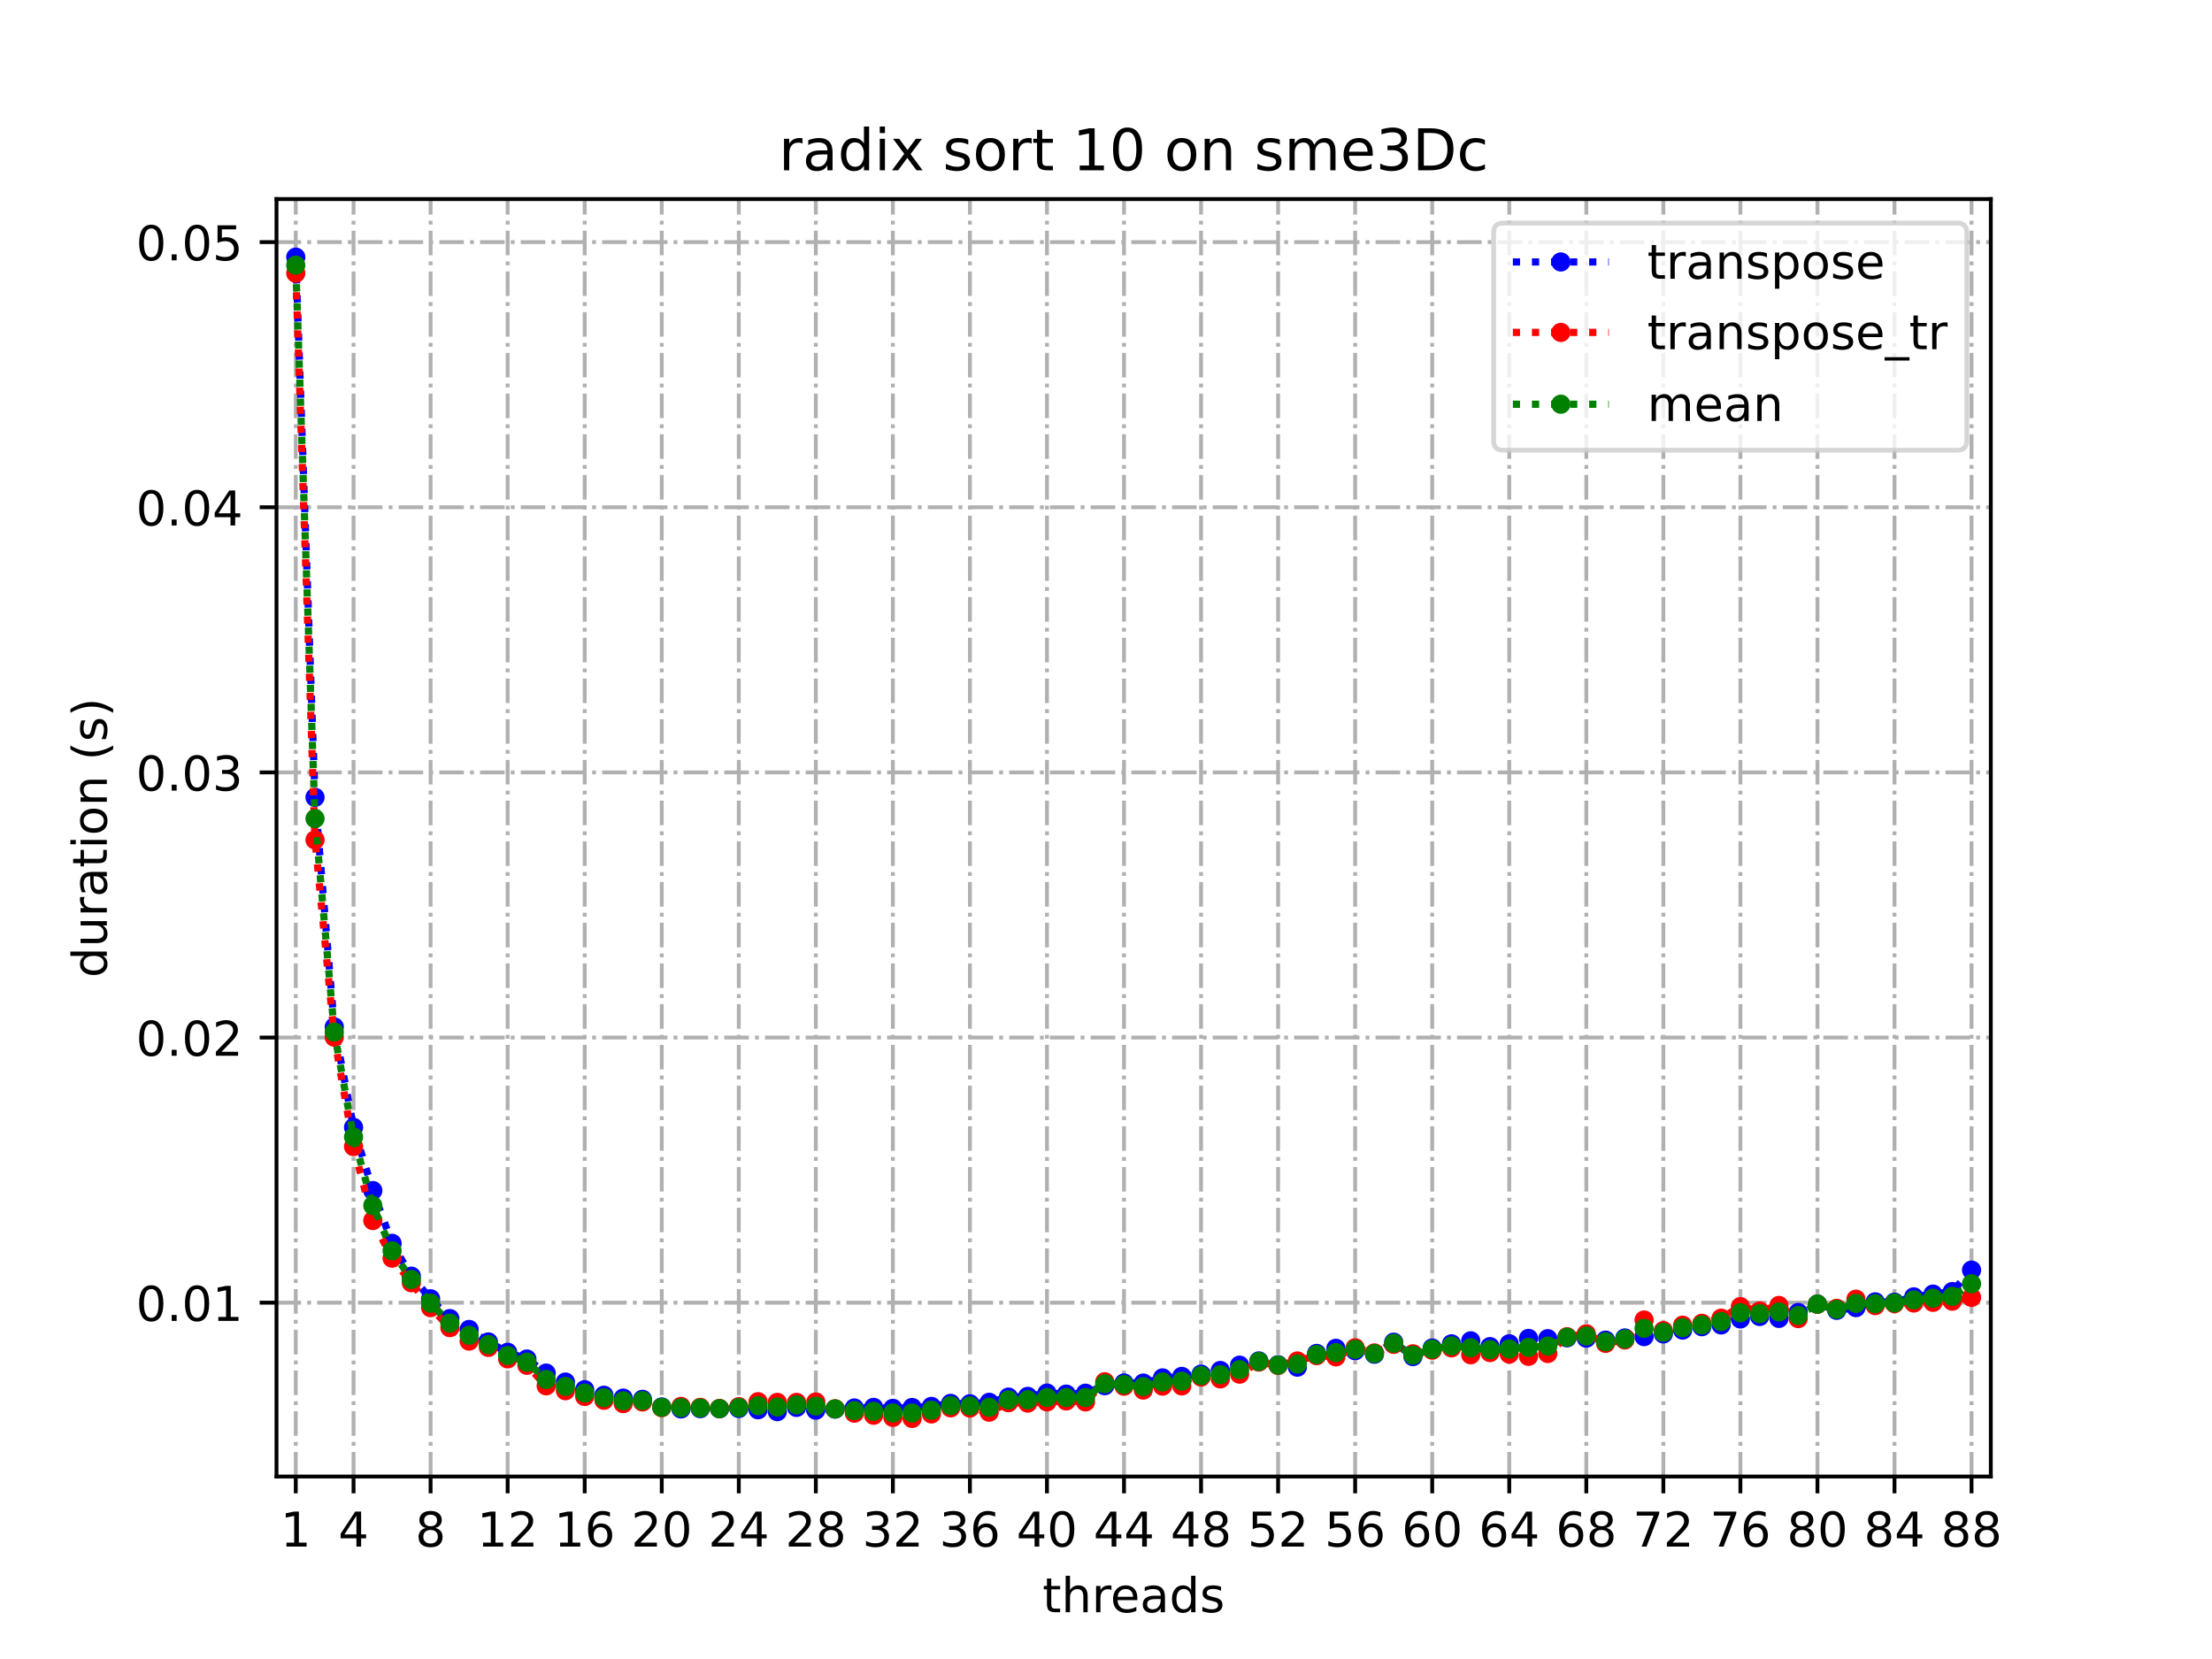 <?xml version="1.0" encoding="utf-8" standalone="no"?>
<!DOCTYPE svg PUBLIC "-//W3C//DTD SVG 1.1//EN"
  "http://www.w3.org/Graphics/SVG/1.1/DTD/svg11.dtd">
<!-- Created with matplotlib (https://matplotlib.org/) -->
<svg height="345.6pt" version="1.1" viewBox="0 0 460.8 345.6" width="460.8pt" xmlns="http://www.w3.org/2000/svg" xmlns:xlink="http://www.w3.org/1999/xlink">
 <defs>
  <style type="text/css">*{stroke-linecap:butt;stroke-linejoin:round;}</style>
 </defs>
 <g id="figure_1">
  <g id="patch_1">
   <path d="M 0 345.6 
L 460.8 345.6 
L 460.8 0 
L 0 0 
z
" style="fill:#ffffff;"/>
  </g>
  <g id="axes_1">
   <g id="patch_2">
    <path d="M 57.6 307.584 
L 414.72 307.584 
L 414.72 41.472 
L 57.6 41.472 
z
" style="fill:#ffffff;"/>
   </g>
   <g id="matplotlib.axis_1">
    <g id="xtick_1">
     <g id="line2d_1">
      <path clip-path="url(#pe29d56a7f3)" d="M 61.613 307.584 
L 61.613 41.472 
" style="fill:none;stroke:#b0b0b0;stroke-dasharray:5.12,1.28,0.8,1.28;stroke-dashoffset:0;stroke-width:0.8;"/>
     </g>
     <g id="line2d_2">
      <defs>
       <path d="M 0 0 
L 0 3.5 
" id="m3774c55230" style="stroke:#000000;stroke-width:0.8;"/>
      </defs>
      <g>
       <use style="stroke:#000000;stroke-width:0.8;" x="61.613" xlink:href="#m3774c55230" y="307.584"/>
      </g>
     </g>
     <g id="text_1">
      <!-- 1 -->
      <g transform="translate(58.431 322.182)scale(0.1 -0.1)">
       <defs>
        <path d="M 12.406 8.297 
L 28.516 8.297 
L 28.516 63.922 
L 10.984 60.406 
L 10.984 69.391 
L 28.422 72.906 
L 38.281 72.906 
L 38.281 8.297 
L 54.391 8.297 
L 54.391 0 
L 12.406 0 
z
" id="DejaVuSans-49"/>
       </defs>
       <use xlink:href="#DejaVuSans-49"/>
      </g>
     </g>
    </g>
    <g id="xtick_2">
     <g id="line2d_3">
      <path clip-path="url(#pe29d56a7f3)" d="M 73.65 307.584 
L 73.65 41.472 
" style="fill:none;stroke:#b0b0b0;stroke-dasharray:5.12,1.28,0.8,1.28;stroke-dashoffset:0;stroke-width:0.8;"/>
     </g>
     <g id="line2d_4">
      <g>
       <use style="stroke:#000000;stroke-width:0.8;" x="73.65" xlink:href="#m3774c55230" y="307.584"/>
      </g>
     </g>
     <g id="text_2">
      <!-- 4 -->
      <g transform="translate(70.469 322.182)scale(0.1 -0.1)">
       <defs>
        <path d="M 37.797 64.312 
L 12.891 25.391 
L 37.797 25.391 
z
M 35.203 72.906 
L 47.609 72.906 
L 47.609 25.391 
L 58.016 25.391 
L 58.016 17.188 
L 47.609 17.188 
L 47.609 0 
L 37.797 0 
L 37.797 17.188 
L 4.891 17.188 
L 4.891 26.703 
z
" id="DejaVuSans-52"/>
       </defs>
       <use xlink:href="#DejaVuSans-52"/>
      </g>
     </g>
    </g>
    <g id="xtick_3">
     <g id="line2d_5">
      <path clip-path="url(#pe29d56a7f3)" d="M 89.701 307.584 
L 89.701 41.472 
" style="fill:none;stroke:#b0b0b0;stroke-dasharray:5.12,1.28,0.8,1.28;stroke-dashoffset:0;stroke-width:0.8;"/>
     </g>
     <g id="line2d_6">
      <g>
       <use style="stroke:#000000;stroke-width:0.8;" x="89.701" xlink:href="#m3774c55230" y="307.584"/>
      </g>
     </g>
     <g id="text_3">
      <!-- 8 -->
      <g transform="translate(86.519 322.182)scale(0.1 -0.1)">
       <defs>
        <path d="M 31.781 34.625 
Q 24.75 34.625 20.719 30.859 
Q 16.703 27.094 16.703 20.516 
Q 16.703 13.922 20.719 10.156 
Q 24.75 6.391 31.781 6.391 
Q 38.812 6.391 42.859 10.172 
Q 46.922 13.969 46.922 20.516 
Q 46.922 27.094 42.891 30.859 
Q 38.875 34.625 31.781 34.625 
z
M 21.922 38.812 
Q 15.578 40.375 12.031 44.719 
Q 8.5 49.078 8.5 55.328 
Q 8.5 64.062 14.719 69.141 
Q 20.953 74.219 31.781 74.219 
Q 42.672 74.219 48.875 69.141 
Q 55.078 64.062 55.078 55.328 
Q 55.078 49.078 51.531 44.719 
Q 48 40.375 41.703 38.812 
Q 48.828 37.156 52.797 32.312 
Q 56.781 27.484 56.781 20.516 
Q 56.781 9.906 50.312 4.234 
Q 43.844 -1.422 31.781 -1.422 
Q 19.734 -1.422 13.25 4.234 
Q 6.781 9.906 6.781 20.516 
Q 6.781 27.484 10.781 32.312 
Q 14.797 37.156 21.922 38.812 
z
M 18.312 54.391 
Q 18.312 48.734 21.844 45.562 
Q 25.391 42.391 31.781 42.391 
Q 38.141 42.391 41.719 45.562 
Q 45.312 48.734 45.312 54.391 
Q 45.312 60.062 41.719 63.234 
Q 38.141 66.406 31.781 66.406 
Q 25.391 66.406 21.844 63.234 
Q 18.312 60.062 18.312 54.391 
z
" id="DejaVuSans-56"/>
       </defs>
       <use xlink:href="#DejaVuSans-56"/>
      </g>
     </g>
    </g>
    <g id="xtick_4">
     <g id="line2d_7">
      <path clip-path="url(#pe29d56a7f3)" d="M 105.751 307.584 
L 105.751 41.472 
" style="fill:none;stroke:#b0b0b0;stroke-dasharray:5.12,1.28,0.8,1.28;stroke-dashoffset:0;stroke-width:0.8;"/>
     </g>
     <g id="line2d_8">
      <g>
       <use style="stroke:#000000;stroke-width:0.8;" x="105.751" xlink:href="#m3774c55230" y="307.584"/>
      </g>
     </g>
     <g id="text_4">
      <!-- 12 -->
      <g transform="translate(99.389 322.182)scale(0.1 -0.1)">
       <defs>
        <path d="M 19.188 8.297 
L 53.609 8.297 
L 53.609 0 
L 7.328 0 
L 7.328 8.297 
Q 12.938 14.109 22.625 23.891 
Q 32.328 33.688 34.812 36.531 
Q 39.547 41.844 41.422 45.531 
Q 43.312 49.219 43.312 52.781 
Q 43.312 58.594 39.234 62.25 
Q 35.156 65.922 28.609 65.922 
Q 23.969 65.922 18.812 64.312 
Q 13.672 62.703 7.812 59.422 
L 7.812 69.391 
Q 13.766 71.781 18.938 73 
Q 24.125 74.219 28.422 74.219 
Q 39.75 74.219 46.484 68.547 
Q 53.219 62.891 53.219 53.422 
Q 53.219 48.922 51.531 44.891 
Q 49.859 40.875 45.406 35.406 
Q 44.188 33.984 37.641 27.219 
Q 31.109 20.453 19.188 8.297 
z
" id="DejaVuSans-50"/>
       </defs>
       <use xlink:href="#DejaVuSans-49"/>
       <use x="63.623" xlink:href="#DejaVuSans-50"/>
      </g>
     </g>
    </g>
    <g id="xtick_5">
     <g id="line2d_9">
      <path clip-path="url(#pe29d56a7f3)" d="M 121.801 307.584 
L 121.801 41.472 
" style="fill:none;stroke:#b0b0b0;stroke-dasharray:5.12,1.28,0.8,1.28;stroke-dashoffset:0;stroke-width:0.8;"/>
     </g>
     <g id="line2d_10">
      <g>
       <use style="stroke:#000000;stroke-width:0.8;" x="121.801" xlink:href="#m3774c55230" y="307.584"/>
      </g>
     </g>
     <g id="text_5">
      <!-- 16 -->
      <g transform="translate(115.439 322.182)scale(0.1 -0.1)">
       <defs>
        <path d="M 33.016 40.375 
Q 26.375 40.375 22.484 35.828 
Q 18.609 31.297 18.609 23.391 
Q 18.609 15.531 22.484 10.953 
Q 26.375 6.391 33.016 6.391 
Q 39.656 6.391 43.531 10.953 
Q 47.406 15.531 47.406 23.391 
Q 47.406 31.297 43.531 35.828 
Q 39.656 40.375 33.016 40.375 
z
M 52.594 71.297 
L 52.594 62.312 
Q 48.875 64.062 45.094 64.984 
Q 41.312 65.922 37.594 65.922 
Q 27.828 65.922 22.672 59.328 
Q 17.531 52.734 16.797 39.406 
Q 19.672 43.656 24.016 45.922 
Q 28.375 48.188 33.594 48.188 
Q 44.578 48.188 50.953 41.516 
Q 57.328 34.859 57.328 23.391 
Q 57.328 12.156 50.688 5.359 
Q 44.047 -1.422 33.016 -1.422 
Q 20.359 -1.422 13.672 8.266 
Q 6.984 17.969 6.984 36.375 
Q 6.984 53.656 15.188 63.938 
Q 23.391 74.219 37.203 74.219 
Q 40.922 74.219 44.703 73.484 
Q 48.484 72.75 52.594 71.297 
z
" id="DejaVuSans-54"/>
       </defs>
       <use xlink:href="#DejaVuSans-49"/>
       <use x="63.623" xlink:href="#DejaVuSans-54"/>
      </g>
     </g>
    </g>
    <g id="xtick_6">
     <g id="line2d_11">
      <path clip-path="url(#pe29d56a7f3)" d="M 137.852 307.584 
L 137.852 41.472 
" style="fill:none;stroke:#b0b0b0;stroke-dasharray:5.12,1.28,0.8,1.28;stroke-dashoffset:0;stroke-width:0.8;"/>
     </g>
     <g id="line2d_12">
      <g>
       <use style="stroke:#000000;stroke-width:0.8;" x="137.852" xlink:href="#m3774c55230" y="307.584"/>
      </g>
     </g>
     <g id="text_6">
      <!-- 20 -->
      <g transform="translate(131.489 322.182)scale(0.1 -0.1)">
       <defs>
        <path d="M 31.781 66.406 
Q 24.172 66.406 20.328 58.906 
Q 16.5 51.422 16.5 36.375 
Q 16.5 21.391 20.328 13.891 
Q 24.172 6.391 31.781 6.391 
Q 39.453 6.391 43.281 13.891 
Q 47.125 21.391 47.125 36.375 
Q 47.125 51.422 43.281 58.906 
Q 39.453 66.406 31.781 66.406 
z
M 31.781 74.219 
Q 44.047 74.219 50.516 64.516 
Q 56.984 54.828 56.984 36.375 
Q 56.984 17.969 50.516 8.266 
Q 44.047 -1.422 31.781 -1.422 
Q 19.531 -1.422 13.062 8.266 
Q 6.594 17.969 6.594 36.375 
Q 6.594 54.828 13.062 64.516 
Q 19.531 74.219 31.781 74.219 
z
" id="DejaVuSans-48"/>
       </defs>
       <use xlink:href="#DejaVuSans-50"/>
       <use x="63.623" xlink:href="#DejaVuSans-48"/>
      </g>
     </g>
    </g>
    <g id="xtick_7">
     <g id="line2d_13">
      <path clip-path="url(#pe29d56a7f3)" d="M 153.902 307.584 
L 153.902 41.472 
" style="fill:none;stroke:#b0b0b0;stroke-dasharray:5.12,1.28,0.8,1.28;stroke-dashoffset:0;stroke-width:0.8;"/>
     </g>
     <g id="line2d_14">
      <g>
       <use style="stroke:#000000;stroke-width:0.8;" x="153.902" xlink:href="#m3774c55230" y="307.584"/>
      </g>
     </g>
     <g id="text_7">
      <!-- 24 -->
      <g transform="translate(147.54 322.182)scale(0.1 -0.1)">
       <use xlink:href="#DejaVuSans-50"/>
       <use x="63.623" xlink:href="#DejaVuSans-52"/>
      </g>
     </g>
    </g>
    <g id="xtick_8">
     <g id="line2d_15">
      <path clip-path="url(#pe29d56a7f3)" d="M 169.952 307.584 
L 169.952 41.472 
" style="fill:none;stroke:#b0b0b0;stroke-dasharray:5.12,1.28,0.8,1.28;stroke-dashoffset:0;stroke-width:0.8;"/>
     </g>
     <g id="line2d_16">
      <g>
       <use style="stroke:#000000;stroke-width:0.8;" x="169.952" xlink:href="#m3774c55230" y="307.584"/>
      </g>
     </g>
     <g id="text_8">
      <!-- 28 -->
      <g transform="translate(163.59 322.182)scale(0.1 -0.1)">
       <use xlink:href="#DejaVuSans-50"/>
       <use x="63.623" xlink:href="#DejaVuSans-56"/>
      </g>
     </g>
    </g>
    <g id="xtick_9">
     <g id="line2d_17">
      <path clip-path="url(#pe29d56a7f3)" d="M 186.003 307.584 
L 186.003 41.472 
" style="fill:none;stroke:#b0b0b0;stroke-dasharray:5.12,1.28,0.8,1.28;stroke-dashoffset:0;stroke-width:0.8;"/>
     </g>
     <g id="line2d_18">
      <g>
       <use style="stroke:#000000;stroke-width:0.8;" x="186.003" xlink:href="#m3774c55230" y="307.584"/>
      </g>
     </g>
     <g id="text_9">
      <!-- 32 -->
      <g transform="translate(179.64 322.182)scale(0.1 -0.1)">
       <defs>
        <path d="M 40.578 39.312 
Q 47.656 37.797 51.625 33 
Q 55.609 28.219 55.609 21.188 
Q 55.609 10.406 48.188 4.484 
Q 40.766 -1.422 27.094 -1.422 
Q 22.516 -1.422 17.656 -0.516 
Q 12.797 0.391 7.625 2.203 
L 7.625 11.719 
Q 11.719 9.328 16.594 8.109 
Q 21.484 6.891 26.812 6.891 
Q 36.078 6.891 40.938 10.547 
Q 45.797 14.203 45.797 21.188 
Q 45.797 27.641 41.281 31.266 
Q 36.766 34.906 28.719 34.906 
L 20.219 34.906 
L 20.219 43.016 
L 29.109 43.016 
Q 36.375 43.016 40.234 45.922 
Q 44.094 48.828 44.094 54.297 
Q 44.094 59.906 40.109 62.906 
Q 36.141 65.922 28.719 65.922 
Q 24.656 65.922 20.016 65.031 
Q 15.375 64.156 9.812 62.312 
L 9.812 71.094 
Q 15.438 72.656 20.344 73.438 
Q 25.25 74.219 29.594 74.219 
Q 40.828 74.219 47.359 69.109 
Q 53.906 64.016 53.906 55.328 
Q 53.906 49.266 50.438 45.094 
Q 46.969 40.922 40.578 39.312 
z
" id="DejaVuSans-51"/>
       </defs>
       <use xlink:href="#DejaVuSans-51"/>
       <use x="63.623" xlink:href="#DejaVuSans-50"/>
      </g>
     </g>
    </g>
    <g id="xtick_10">
     <g id="line2d_19">
      <path clip-path="url(#pe29d56a7f3)" d="M 202.053 307.584 
L 202.053 41.472 
" style="fill:none;stroke:#b0b0b0;stroke-dasharray:5.12,1.28,0.8,1.28;stroke-dashoffset:0;stroke-width:0.8;"/>
     </g>
     <g id="line2d_20">
      <g>
       <use style="stroke:#000000;stroke-width:0.8;" x="202.053" xlink:href="#m3774c55230" y="307.584"/>
      </g>
     </g>
     <g id="text_10">
      <!-- 36 -->
      <g transform="translate(195.691 322.182)scale(0.1 -0.1)">
       <use xlink:href="#DejaVuSans-51"/>
       <use x="63.623" xlink:href="#DejaVuSans-54"/>
      </g>
     </g>
    </g>
    <g id="xtick_11">
     <g id="line2d_21">
      <path clip-path="url(#pe29d56a7f3)" d="M 218.103 307.584 
L 218.103 41.472 
" style="fill:none;stroke:#b0b0b0;stroke-dasharray:5.12,1.28,0.8,1.28;stroke-dashoffset:0;stroke-width:0.8;"/>
     </g>
     <g id="line2d_22">
      <g>
       <use style="stroke:#000000;stroke-width:0.8;" x="218.103" xlink:href="#m3774c55230" y="307.584"/>
      </g>
     </g>
     <g id="text_11">
      <!-- 40 -->
      <g transform="translate(211.741 322.182)scale(0.1 -0.1)">
       <use xlink:href="#DejaVuSans-52"/>
       <use x="63.623" xlink:href="#DejaVuSans-48"/>
      </g>
     </g>
    </g>
    <g id="xtick_12">
     <g id="line2d_23">
      <path clip-path="url(#pe29d56a7f3)" d="M 234.154 307.584 
L 234.154 41.472 
" style="fill:none;stroke:#b0b0b0;stroke-dasharray:5.12,1.28,0.8,1.28;stroke-dashoffset:0;stroke-width:0.8;"/>
     </g>
     <g id="line2d_24">
      <g>
       <use style="stroke:#000000;stroke-width:0.8;" x="234.154" xlink:href="#m3774c55230" y="307.584"/>
      </g>
     </g>
     <g id="text_12">
      <!-- 44 -->
      <g transform="translate(227.791 322.182)scale(0.1 -0.1)">
       <use xlink:href="#DejaVuSans-52"/>
       <use x="63.623" xlink:href="#DejaVuSans-52"/>
      </g>
     </g>
    </g>
    <g id="xtick_13">
     <g id="line2d_25">
      <path clip-path="url(#pe29d56a7f3)" d="M 250.204 307.584 
L 250.204 41.472 
" style="fill:none;stroke:#b0b0b0;stroke-dasharray:5.12,1.28,0.8,1.28;stroke-dashoffset:0;stroke-width:0.8;"/>
     </g>
     <g id="line2d_26">
      <g>
       <use style="stroke:#000000;stroke-width:0.8;" x="250.204" xlink:href="#m3774c55230" y="307.584"/>
      </g>
     </g>
     <g id="text_13">
      <!-- 48 -->
      <g transform="translate(243.842 322.182)scale(0.1 -0.1)">
       <use xlink:href="#DejaVuSans-52"/>
       <use x="63.623" xlink:href="#DejaVuSans-56"/>
      </g>
     </g>
    </g>
    <g id="xtick_14">
     <g id="line2d_27">
      <path clip-path="url(#pe29d56a7f3)" d="M 266.254 307.584 
L 266.254 41.472 
" style="fill:none;stroke:#b0b0b0;stroke-dasharray:5.12,1.28,0.8,1.28;stroke-dashoffset:0;stroke-width:0.8;"/>
     </g>
     <g id="line2d_28">
      <g>
       <use style="stroke:#000000;stroke-width:0.8;" x="266.254" xlink:href="#m3774c55230" y="307.584"/>
      </g>
     </g>
     <g id="text_14">
      <!-- 52 -->
      <g transform="translate(259.892 322.182)scale(0.1 -0.1)">
       <defs>
        <path d="M 10.797 72.906 
L 49.516 72.906 
L 49.516 64.594 
L 19.828 64.594 
L 19.828 46.734 
Q 21.969 47.469 24.109 47.828 
Q 26.266 48.188 28.422 48.188 
Q 40.625 48.188 47.75 41.5 
Q 54.891 34.812 54.891 23.391 
Q 54.891 11.625 47.562 5.094 
Q 40.234 -1.422 26.906 -1.422 
Q 22.312 -1.422 17.547 -0.641 
Q 12.797 0.141 7.719 1.703 
L 7.719 11.625 
Q 12.109 9.234 16.797 8.062 
Q 21.484 6.891 26.703 6.891 
Q 35.156 6.891 40.078 11.328 
Q 45.016 15.766 45.016 23.391 
Q 45.016 31 40.078 35.438 
Q 35.156 39.891 26.703 39.891 
Q 22.75 39.891 18.812 39.016 
Q 14.891 38.141 10.797 36.281 
z
" id="DejaVuSans-53"/>
       </defs>
       <use xlink:href="#DejaVuSans-53"/>
       <use x="63.623" xlink:href="#DejaVuSans-50"/>
      </g>
     </g>
    </g>
    <g id="xtick_15">
     <g id="line2d_29">
      <path clip-path="url(#pe29d56a7f3)" d="M 282.305 307.584 
L 282.305 41.472 
" style="fill:none;stroke:#b0b0b0;stroke-dasharray:5.12,1.28,0.8,1.28;stroke-dashoffset:0;stroke-width:0.8;"/>
     </g>
     <g id="line2d_30">
      <g>
       <use style="stroke:#000000;stroke-width:0.8;" x="282.305" xlink:href="#m3774c55230" y="307.584"/>
      </g>
     </g>
     <g id="text_15">
      <!-- 56 -->
      <g transform="translate(275.942 322.182)scale(0.1 -0.1)">
       <use xlink:href="#DejaVuSans-53"/>
       <use x="63.623" xlink:href="#DejaVuSans-54"/>
      </g>
     </g>
    </g>
    <g id="xtick_16">
     <g id="line2d_31">
      <path clip-path="url(#pe29d56a7f3)" d="M 298.355 307.584 
L 298.355 41.472 
" style="fill:none;stroke:#b0b0b0;stroke-dasharray:5.12,1.28,0.8,1.28;stroke-dashoffset:0;stroke-width:0.8;"/>
     </g>
     <g id="line2d_32">
      <g>
       <use style="stroke:#000000;stroke-width:0.8;" x="298.355" xlink:href="#m3774c55230" y="307.584"/>
      </g>
     </g>
     <g id="text_16">
      <!-- 60 -->
      <g transform="translate(291.993 322.182)scale(0.1 -0.1)">
       <use xlink:href="#DejaVuSans-54"/>
       <use x="63.623" xlink:href="#DejaVuSans-48"/>
      </g>
     </g>
    </g>
    <g id="xtick_17">
     <g id="line2d_33">
      <path clip-path="url(#pe29d56a7f3)" d="M 314.405 307.584 
L 314.405 41.472 
" style="fill:none;stroke:#b0b0b0;stroke-dasharray:5.12,1.28,0.8,1.28;stroke-dashoffset:0;stroke-width:0.8;"/>
     </g>
     <g id="line2d_34">
      <g>
       <use style="stroke:#000000;stroke-width:0.8;" x="314.405" xlink:href="#m3774c55230" y="307.584"/>
      </g>
     </g>
     <g id="text_17">
      <!-- 64 -->
      <g transform="translate(308.043 322.182)scale(0.1 -0.1)">
       <use xlink:href="#DejaVuSans-54"/>
       <use x="63.623" xlink:href="#DejaVuSans-52"/>
      </g>
     </g>
    </g>
    <g id="xtick_18">
     <g id="line2d_35">
      <path clip-path="url(#pe29d56a7f3)" d="M 330.456 307.584 
L 330.456 41.472 
" style="fill:none;stroke:#b0b0b0;stroke-dasharray:5.12,1.28,0.8,1.28;stroke-dashoffset:0;stroke-width:0.8;"/>
     </g>
     <g id="line2d_36">
      <g>
       <use style="stroke:#000000;stroke-width:0.8;" x="330.456" xlink:href="#m3774c55230" y="307.584"/>
      </g>
     </g>
     <g id="text_18">
      <!-- 68 -->
      <g transform="translate(324.093 322.182)scale(0.1 -0.1)">
       <use xlink:href="#DejaVuSans-54"/>
       <use x="63.623" xlink:href="#DejaVuSans-56"/>
      </g>
     </g>
    </g>
    <g id="xtick_19">
     <g id="line2d_37">
      <path clip-path="url(#pe29d56a7f3)" d="M 346.506 307.584 
L 346.506 41.472 
" style="fill:none;stroke:#b0b0b0;stroke-dasharray:5.12,1.28,0.8,1.28;stroke-dashoffset:0;stroke-width:0.8;"/>
     </g>
     <g id="line2d_38">
      <g>
       <use style="stroke:#000000;stroke-width:0.8;" x="346.506" xlink:href="#m3774c55230" y="307.584"/>
      </g>
     </g>
     <g id="text_19">
      <!-- 72 -->
      <g transform="translate(340.144 322.182)scale(0.1 -0.1)">
       <defs>
        <path d="M 8.203 72.906 
L 55.078 72.906 
L 55.078 68.703 
L 28.609 0 
L 18.312 0 
L 43.219 64.594 
L 8.203 64.594 
z
" id="DejaVuSans-55"/>
       </defs>
       <use xlink:href="#DejaVuSans-55"/>
       <use x="63.623" xlink:href="#DejaVuSans-50"/>
      </g>
     </g>
    </g>
    <g id="xtick_20">
     <g id="line2d_39">
      <path clip-path="url(#pe29d56a7f3)" d="M 362.556 307.584 
L 362.556 41.472 
" style="fill:none;stroke:#b0b0b0;stroke-dasharray:5.12,1.28,0.8,1.28;stroke-dashoffset:0;stroke-width:0.8;"/>
     </g>
     <g id="line2d_40">
      <g>
       <use style="stroke:#000000;stroke-width:0.8;" x="362.556" xlink:href="#m3774c55230" y="307.584"/>
      </g>
     </g>
     <g id="text_20">
      <!-- 76 -->
      <g transform="translate(356.194 322.182)scale(0.1 -0.1)">
       <use xlink:href="#DejaVuSans-55"/>
       <use x="63.623" xlink:href="#DejaVuSans-54"/>
      </g>
     </g>
    </g>
    <g id="xtick_21">
     <g id="line2d_41">
      <path clip-path="url(#pe29d56a7f3)" d="M 378.607 307.584 
L 378.607 41.472 
" style="fill:none;stroke:#b0b0b0;stroke-dasharray:5.12,1.28,0.8,1.28;stroke-dashoffset:0;stroke-width:0.8;"/>
     </g>
     <g id="line2d_42">
      <g>
       <use style="stroke:#000000;stroke-width:0.8;" x="378.607" xlink:href="#m3774c55230" y="307.584"/>
      </g>
     </g>
     <g id="text_21">
      <!-- 80 -->
      <g transform="translate(372.244 322.182)scale(0.1 -0.1)">
       <use xlink:href="#DejaVuSans-56"/>
       <use x="63.623" xlink:href="#DejaVuSans-48"/>
      </g>
     </g>
    </g>
    <g id="xtick_22">
     <g id="line2d_43">
      <path clip-path="url(#pe29d56a7f3)" d="M 394.657 307.584 
L 394.657 41.472 
" style="fill:none;stroke:#b0b0b0;stroke-dasharray:5.12,1.28,0.8,1.28;stroke-dashoffset:0;stroke-width:0.8;"/>
     </g>
     <g id="line2d_44">
      <g>
       <use style="stroke:#000000;stroke-width:0.8;" x="394.657" xlink:href="#m3774c55230" y="307.584"/>
      </g>
     </g>
     <g id="text_22">
      <!-- 84 -->
      <g transform="translate(388.295 322.182)scale(0.1 -0.1)">
       <use xlink:href="#DejaVuSans-56"/>
       <use x="63.623" xlink:href="#DejaVuSans-52"/>
      </g>
     </g>
    </g>
    <g id="xtick_23">
     <g id="line2d_45">
      <path clip-path="url(#pe29d56a7f3)" d="M 410.707 307.584 
L 410.707 41.472 
" style="fill:none;stroke:#b0b0b0;stroke-dasharray:5.12,1.28,0.8,1.28;stroke-dashoffset:0;stroke-width:0.8;"/>
     </g>
     <g id="line2d_46">
      <g>
       <use style="stroke:#000000;stroke-width:0.8;" x="410.707" xlink:href="#m3774c55230" y="307.584"/>
      </g>
     </g>
     <g id="text_23">
      <!-- 88 -->
      <g transform="translate(404.345 322.182)scale(0.1 -0.1)">
       <use xlink:href="#DejaVuSans-56"/>
       <use x="63.623" xlink:href="#DejaVuSans-56"/>
      </g>
     </g>
    </g>
    <g id="text_24">
     <!-- threads -->
     <g transform="translate(217.169 335.861)scale(0.1 -0.1)">
      <defs>
       <path d="M 18.312 70.219 
L 18.312 54.688 
L 36.812 54.688 
L 36.812 47.703 
L 18.312 47.703 
L 18.312 18.016 
Q 18.312 11.328 20.141 9.422 
Q 21.969 7.516 27.594 7.516 
L 36.812 7.516 
L 36.812 0 
L 27.594 0 
Q 17.188 0 13.234 3.875 
Q 9.281 7.766 9.281 18.016 
L 9.281 47.703 
L 2.688 47.703 
L 2.688 54.688 
L 9.281 54.688 
L 9.281 70.219 
z
" id="DejaVuSans-116"/>
       <path d="M 54.891 33.016 
L 54.891 0 
L 45.906 0 
L 45.906 32.719 
Q 45.906 40.484 42.875 44.328 
Q 39.844 48.188 33.797 48.188 
Q 26.516 48.188 22.312 43.547 
Q 18.109 38.922 18.109 30.906 
L 18.109 0 
L 9.078 0 
L 9.078 75.984 
L 18.109 75.984 
L 18.109 46.188 
Q 21.344 51.125 25.703 53.562 
Q 30.078 56 35.797 56 
Q 45.219 56 50.047 50.172 
Q 54.891 44.344 54.891 33.016 
z
" id="DejaVuSans-104"/>
       <path d="M 41.109 46.297 
Q 39.594 47.172 37.812 47.578 
Q 36.031 48 33.891 48 
Q 26.266 48 22.188 43.047 
Q 18.109 38.094 18.109 28.812 
L 18.109 0 
L 9.078 0 
L 9.078 54.688 
L 18.109 54.688 
L 18.109 46.188 
Q 20.953 51.172 25.484 53.578 
Q 30.031 56 36.531 56 
Q 37.453 56 38.578 55.875 
Q 39.703 55.766 41.062 55.516 
z
" id="DejaVuSans-114"/>
       <path d="M 56.203 29.594 
L 56.203 25.203 
L 14.891 25.203 
Q 15.484 15.922 20.484 11.062 
Q 25.484 6.203 34.422 6.203 
Q 39.594 6.203 44.453 7.469 
Q 49.312 8.734 54.109 11.281 
L 54.109 2.781 
Q 49.266 0.734 44.188 -0.344 
Q 39.109 -1.422 33.891 -1.422 
Q 20.797 -1.422 13.156 6.188 
Q 5.516 13.812 5.516 26.812 
Q 5.516 40.234 12.766 48.109 
Q 20.016 56 32.328 56 
Q 43.359 56 49.781 48.891 
Q 56.203 41.797 56.203 29.594 
z
M 47.219 32.234 
Q 47.125 39.594 43.094 43.984 
Q 39.062 48.391 32.422 48.391 
Q 24.906 48.391 20.391 44.141 
Q 15.875 39.891 15.188 32.172 
z
" id="DejaVuSans-101"/>
       <path d="M 34.281 27.484 
Q 23.391 27.484 19.188 25 
Q 14.984 22.516 14.984 16.5 
Q 14.984 11.719 18.141 8.906 
Q 21.297 6.109 26.703 6.109 
Q 34.188 6.109 38.703 11.406 
Q 43.219 16.703 43.219 25.484 
L 43.219 27.484 
z
M 52.203 31.203 
L 52.203 0 
L 43.219 0 
L 43.219 8.297 
Q 40.141 3.328 35.547 0.953 
Q 30.953 -1.422 24.312 -1.422 
Q 15.922 -1.422 10.953 3.297 
Q 6 8.016 6 15.922 
Q 6 25.141 12.172 29.828 
Q 18.359 34.516 30.609 34.516 
L 43.219 34.516 
L 43.219 35.406 
Q 43.219 41.609 39.141 45 
Q 35.062 48.391 27.688 48.391 
Q 23 48.391 18.547 47.266 
Q 14.109 46.141 10.016 43.891 
L 10.016 52.203 
Q 14.938 54.109 19.578 55.047 
Q 24.219 56 28.609 56 
Q 40.484 56 46.344 49.844 
Q 52.203 43.703 52.203 31.203 
z
" id="DejaVuSans-97"/>
       <path d="M 45.406 46.391 
L 45.406 75.984 
L 54.391 75.984 
L 54.391 0 
L 45.406 0 
L 45.406 8.203 
Q 42.578 3.328 38.25 0.953 
Q 33.938 -1.422 27.875 -1.422 
Q 17.969 -1.422 11.734 6.484 
Q 5.516 14.406 5.516 27.297 
Q 5.516 40.188 11.734 48.094 
Q 17.969 56 27.875 56 
Q 33.938 56 38.25 53.625 
Q 42.578 51.266 45.406 46.391 
z
M 14.797 27.297 
Q 14.797 17.391 18.875 11.75 
Q 22.953 6.109 30.078 6.109 
Q 37.203 6.109 41.297 11.75 
Q 45.406 17.391 45.406 27.297 
Q 45.406 37.203 41.297 42.844 
Q 37.203 48.484 30.078 48.484 
Q 22.953 48.484 18.875 42.844 
Q 14.797 37.203 14.797 27.297 
z
" id="DejaVuSans-100"/>
       <path d="M 44.281 53.078 
L 44.281 44.578 
Q 40.484 46.531 36.375 47.5 
Q 32.281 48.484 27.875 48.484 
Q 21.188 48.484 17.844 46.438 
Q 14.5 44.391 14.5 40.281 
Q 14.5 37.156 16.891 35.375 
Q 19.281 33.594 26.516 31.984 
L 29.594 31.297 
Q 39.156 29.25 43.188 25.516 
Q 47.219 21.781 47.219 15.094 
Q 47.219 7.469 41.188 3.016 
Q 35.156 -1.422 24.609 -1.422 
Q 20.219 -1.422 15.453 -0.562 
Q 10.688 0.297 5.422 2 
L 5.422 11.281 
Q 10.406 8.688 15.234 7.391 
Q 20.062 6.109 24.812 6.109 
Q 31.156 6.109 34.562 8.281 
Q 37.984 10.453 37.984 14.406 
Q 37.984 18.062 35.516 20.016 
Q 33.062 21.969 24.703 23.781 
L 21.578 24.516 
Q 13.234 26.266 9.516 29.906 
Q 5.812 33.547 5.812 39.891 
Q 5.812 47.609 11.281 51.797 
Q 16.75 56 26.812 56 
Q 31.781 56 36.172 55.266 
Q 40.578 54.547 44.281 53.078 
z
" id="DejaVuSans-115"/>
      </defs>
      <use xlink:href="#DejaVuSans-116"/>
      <use x="39.209" xlink:href="#DejaVuSans-104"/>
      <use x="102.588" xlink:href="#DejaVuSans-114"/>
      <use x="141.451" xlink:href="#DejaVuSans-101"/>
      <use x="202.975" xlink:href="#DejaVuSans-97"/>
      <use x="264.254" xlink:href="#DejaVuSans-100"/>
      <use x="327.73" xlink:href="#DejaVuSans-115"/>
     </g>
    </g>
   </g>
   <g id="matplotlib.axis_2">
    <g id="ytick_1">
     <g id="line2d_47">
      <path clip-path="url(#pe29d56a7f3)" d="M 57.6 271.369 
L 414.72 271.369 
" style="fill:none;stroke:#b0b0b0;stroke-dasharray:5.12,1.28,0.8,1.28;stroke-dashoffset:0;stroke-width:0.8;"/>
     </g>
     <g id="line2d_48">
      <defs>
       <path d="M 0 0 
L -3.5 0 
" id="mea427a0d23" style="stroke:#000000;stroke-width:0.8;"/>
      </defs>
      <g>
       <use style="stroke:#000000;stroke-width:0.8;" x="57.6" xlink:href="#mea427a0d23" y="271.369"/>
      </g>
     </g>
     <g id="text_25">
      <!-- 0.01 -->
      <g transform="translate(28.334 275.168)scale(0.1 -0.1)">
       <defs>
        <path d="M 10.688 12.406 
L 21 12.406 
L 21 0 
L 10.688 0 
z
" id="DejaVuSans-46"/>
       </defs>
       <use xlink:href="#DejaVuSans-48"/>
       <use x="63.623" xlink:href="#DejaVuSans-46"/>
       <use x="95.41" xlink:href="#DejaVuSans-48"/>
       <use x="159.033" xlink:href="#DejaVuSans-49"/>
      </g>
     </g>
    </g>
    <g id="ytick_2">
     <g id="line2d_49">
      <path clip-path="url(#pe29d56a7f3)" d="M 57.6 216.135 
L 414.72 216.135 
" style="fill:none;stroke:#b0b0b0;stroke-dasharray:5.12,1.28,0.8,1.28;stroke-dashoffset:0;stroke-width:0.8;"/>
     </g>
     <g id="line2d_50">
      <g>
       <use style="stroke:#000000;stroke-width:0.8;" x="57.6" xlink:href="#mea427a0d23" y="216.135"/>
      </g>
     </g>
     <g id="text_26">
      <!-- 0.02 -->
      <g transform="translate(28.334 219.934)scale(0.1 -0.1)">
       <use xlink:href="#DejaVuSans-48"/>
       <use x="63.623" xlink:href="#DejaVuSans-46"/>
       <use x="95.41" xlink:href="#DejaVuSans-48"/>
       <use x="159.033" xlink:href="#DejaVuSans-50"/>
      </g>
     </g>
    </g>
    <g id="ytick_3">
     <g id="line2d_51">
      <path clip-path="url(#pe29d56a7f3)" d="M 57.6 160.901 
L 414.72 160.901 
" style="fill:none;stroke:#b0b0b0;stroke-dasharray:5.12,1.28,0.8,1.28;stroke-dashoffset:0;stroke-width:0.8;"/>
     </g>
     <g id="line2d_52">
      <g>
       <use style="stroke:#000000;stroke-width:0.8;" x="57.6" xlink:href="#mea427a0d23" y="160.901"/>
      </g>
     </g>
     <g id="text_27">
      <!-- 0.03 -->
      <g transform="translate(28.334 164.7)scale(0.1 -0.1)">
       <use xlink:href="#DejaVuSans-48"/>
       <use x="63.623" xlink:href="#DejaVuSans-46"/>
       <use x="95.41" xlink:href="#DejaVuSans-48"/>
       <use x="159.033" xlink:href="#DejaVuSans-51"/>
      </g>
     </g>
    </g>
    <g id="ytick_4">
     <g id="line2d_53">
      <path clip-path="url(#pe29d56a7f3)" d="M 57.6 105.667 
L 414.72 105.667 
" style="fill:none;stroke:#b0b0b0;stroke-dasharray:5.12,1.28,0.8,1.28;stroke-dashoffset:0;stroke-width:0.8;"/>
     </g>
     <g id="line2d_54">
      <g>
       <use style="stroke:#000000;stroke-width:0.8;" x="57.6" xlink:href="#mea427a0d23" y="105.667"/>
      </g>
     </g>
     <g id="text_28">
      <!-- 0.04 -->
      <g transform="translate(28.334 109.466)scale(0.1 -0.1)">
       <use xlink:href="#DejaVuSans-48"/>
       <use x="63.623" xlink:href="#DejaVuSans-46"/>
       <use x="95.41" xlink:href="#DejaVuSans-48"/>
       <use x="159.033" xlink:href="#DejaVuSans-52"/>
      </g>
     </g>
    </g>
    <g id="ytick_5">
     <g id="line2d_55">
      <path clip-path="url(#pe29d56a7f3)" d="M 57.6 50.433 
L 414.72 50.433 
" style="fill:none;stroke:#b0b0b0;stroke-dasharray:5.12,1.28,0.8,1.28;stroke-dashoffset:0;stroke-width:0.8;"/>
     </g>
     <g id="line2d_56">
      <g>
       <use style="stroke:#000000;stroke-width:0.8;" x="57.6" xlink:href="#mea427a0d23" y="50.433"/>
      </g>
     </g>
     <g id="text_29">
      <!-- 0.05 -->
      <g transform="translate(28.334 54.232)scale(0.1 -0.1)">
       <use xlink:href="#DejaVuSans-48"/>
       <use x="63.623" xlink:href="#DejaVuSans-46"/>
       <use x="95.41" xlink:href="#DejaVuSans-48"/>
       <use x="159.033" xlink:href="#DejaVuSans-53"/>
      </g>
     </g>
    </g>
    <g id="text_30">
     <!-- duration (s) -->
     <g transform="translate(22.255 203.663)rotate(-90)scale(0.1 -0.1)">
      <defs>
       <path d="M 8.5 21.578 
L 8.5 54.688 
L 17.484 54.688 
L 17.484 21.922 
Q 17.484 14.156 20.5 10.266 
Q 23.531 6.391 29.594 6.391 
Q 36.859 6.391 41.078 11.031 
Q 45.312 15.672 45.312 23.688 
L 45.312 54.688 
L 54.297 54.688 
L 54.297 0 
L 45.312 0 
L 45.312 8.406 
Q 42.047 3.422 37.719 1 
Q 33.406 -1.422 27.688 -1.422 
Q 18.266 -1.422 13.375 4.438 
Q 8.5 10.297 8.5 21.578 
z
M 31.109 56 
z
" id="DejaVuSans-117"/>
       <path d="M 9.422 54.688 
L 18.406 54.688 
L 18.406 0 
L 9.422 0 
z
M 9.422 75.984 
L 18.406 75.984 
L 18.406 64.594 
L 9.422 64.594 
z
" id="DejaVuSans-105"/>
       <path d="M 30.609 48.391 
Q 23.391 48.391 19.188 42.75 
Q 14.984 37.109 14.984 27.297 
Q 14.984 17.484 19.156 11.844 
Q 23.344 6.203 30.609 6.203 
Q 37.797 6.203 41.984 11.859 
Q 46.188 17.531 46.188 27.297 
Q 46.188 37.016 41.984 42.703 
Q 37.797 48.391 30.609 48.391 
z
M 30.609 56 
Q 42.328 56 49.016 48.375 
Q 55.719 40.766 55.719 27.297 
Q 55.719 13.875 49.016 6.219 
Q 42.328 -1.422 30.609 -1.422 
Q 18.844 -1.422 12.172 6.219 
Q 5.516 13.875 5.516 27.297 
Q 5.516 40.766 12.172 48.375 
Q 18.844 56 30.609 56 
z
" id="DejaVuSans-111"/>
       <path d="M 54.891 33.016 
L 54.891 0 
L 45.906 0 
L 45.906 32.719 
Q 45.906 40.484 42.875 44.328 
Q 39.844 48.188 33.797 48.188 
Q 26.516 48.188 22.312 43.547 
Q 18.109 38.922 18.109 30.906 
L 18.109 0 
L 9.078 0 
L 9.078 54.688 
L 18.109 54.688 
L 18.109 46.188 
Q 21.344 51.125 25.703 53.562 
Q 30.078 56 35.797 56 
Q 45.219 56 50.047 50.172 
Q 54.891 44.344 54.891 33.016 
z
" id="DejaVuSans-110"/>
       <path id="DejaVuSans-32"/>
       <path d="M 31 75.875 
Q 24.469 64.656 21.281 53.656 
Q 18.109 42.672 18.109 31.391 
Q 18.109 20.125 21.312 9.062 
Q 24.516 -2 31 -13.188 
L 23.188 -13.188 
Q 15.875 -1.703 12.234 9.375 
Q 8.594 20.453 8.594 31.391 
Q 8.594 42.281 12.203 53.312 
Q 15.828 64.359 23.188 75.875 
z
" id="DejaVuSans-40"/>
       <path d="M 8.016 75.875 
L 15.828 75.875 
Q 23.141 64.359 26.781 53.312 
Q 30.422 42.281 30.422 31.391 
Q 30.422 20.453 26.781 9.375 
Q 23.141 -1.703 15.828 -13.188 
L 8.016 -13.188 
Q 14.5 -2 17.703 9.062 
Q 20.906 20.125 20.906 31.391 
Q 20.906 42.672 17.703 53.656 
Q 14.5 64.656 8.016 75.875 
z
" id="DejaVuSans-41"/>
      </defs>
      <use xlink:href="#DejaVuSans-100"/>
      <use x="63.477" xlink:href="#DejaVuSans-117"/>
      <use x="126.855" xlink:href="#DejaVuSans-114"/>
      <use x="167.969" xlink:href="#DejaVuSans-97"/>
      <use x="229.248" xlink:href="#DejaVuSans-116"/>
      <use x="268.457" xlink:href="#DejaVuSans-105"/>
      <use x="296.24" xlink:href="#DejaVuSans-111"/>
      <use x="357.422" xlink:href="#DejaVuSans-110"/>
      <use x="420.801" xlink:href="#DejaVuSans-32"/>
      <use x="452.588" xlink:href="#DejaVuSans-40"/>
      <use x="491.602" xlink:href="#DejaVuSans-115"/>
      <use x="543.701" xlink:href="#DejaVuSans-41"/>
     </g>
    </g>
   </g>
   <g id="line2d_57">
    <path clip-path="url(#pe29d56a7f3)" d="M 61.613 53.568 
L 65.625 166.103 
L 69.638 213.929 
L 73.65 234.855 
L 77.663 248.015 
L 81.676 259.007 
L 85.688 265.846 
L 89.701 270.563 
L 93.713 274.686 
L 97.726 276.945 
L 101.738 279.552 
L 105.751 281.708 
L 109.764 283.111 
L 113.776 286.035 
L 117.789 287.907 
L 121.801 289.498 
L 125.814 290.658 
L 129.827 291.252 
L 133.839 291.505 
L 137.852 293.091 
L 141.864 293.512 
L 145.877 293.452 
L 149.889 293.479 
L 153.902 293.411 
L 157.915 293.682 
L 161.927 294.067 
L 165.94 293.185 
L 169.952 293.761 
L 173.965 293.544 
L 177.978 293.309 
L 181.99 293.183 
L 186.003 293.385 
L 190.015 293.204 
L 194.028 292.982 
L 198.04 292.351 
L 202.053 292.432 
L 206.066 292.125 
L 210.078 291.042 
L 214.091 290.89 
L 218.103 290.205 
L 222.116 290.417 
L 226.129 290.232 
L 230.141 288.662 
L 234.154 288.102 
L 238.166 288.119 
L 242.179 287.04 
L 246.191 286.727 
L 250.204 286.256 
L 254.217 285.495 
L 258.229 284.389 
L 262.242 283.501 
L 266.254 284.29 
L 270.267 284.801 
L 274.28 281.941 
L 278.292 280.878 
L 282.305 281.384 
L 286.317 282.118 
L 290.33 279.599 
L 294.342 282.598 
L 298.355 280.819 
L 302.368 279.947 
L 306.38 279.316 
L 310.393 280.525 
L 314.405 279.935 
L 318.418 278.816 
L 322.431 278.869 
L 326.443 278.695 
L 330.456 278.759 
L 334.468 279.178 
L 338.481 278.721 
L 342.493 278.444 
L 346.506 277.877 
L 350.519 277.08 
L 354.531 276.373 
L 358.544 276.007 
L 362.556 274.767 
L 366.569 274.244 
L 370.582 274.647 
L 374.594 273.418 
L 378.607 271.652 
L 382.619 272.971 
L 386.632 272.401 
L 390.644 271.201 
L 394.657 271.262 
L 398.67 270.16 
L 402.682 269.582 
L 406.695 269.052 
L 410.707 264.587 
" style="fill:none;stroke:#0000ff;stroke-dasharray:1.5,2.475;stroke-dashoffset:0;stroke-width:1.5;"/>
    <defs>
     <path d="M 0 1.5 
C 0.398 1.5 0.779 1.342 1.061 1.061 
C 1.342 0.779 1.5 0.398 1.5 0 
C 1.5 -0.398 1.342 -0.779 1.061 -1.061 
C 0.779 -1.342 0.398 -1.5 0 -1.5 
C -0.398 -1.5 -0.779 -1.342 -1.061 -1.061 
C -1.342 -0.779 -1.5 -0.398 -1.5 0 
C -1.5 0.398 -1.342 0.779 -1.061 1.061 
C -0.779 1.342 -0.398 1.5 0 1.5 
z
" id="m33dacf4bec" style="stroke:#0000ff;"/>
    </defs>
    <g clip-path="url(#pe29d56a7f3)">
     <use style="fill:#0000ff;stroke:#0000ff;" x="61.613" xlink:href="#m33dacf4bec" y="53.568"/>
     <use style="fill:#0000ff;stroke:#0000ff;" x="65.625" xlink:href="#m33dacf4bec" y="166.103"/>
     <use style="fill:#0000ff;stroke:#0000ff;" x="69.638" xlink:href="#m33dacf4bec" y="213.929"/>
     <use style="fill:#0000ff;stroke:#0000ff;" x="73.65" xlink:href="#m33dacf4bec" y="234.855"/>
     <use style="fill:#0000ff;stroke:#0000ff;" x="77.663" xlink:href="#m33dacf4bec" y="248.015"/>
     <use style="fill:#0000ff;stroke:#0000ff;" x="81.676" xlink:href="#m33dacf4bec" y="259.007"/>
     <use style="fill:#0000ff;stroke:#0000ff;" x="85.688" xlink:href="#m33dacf4bec" y="265.846"/>
     <use style="fill:#0000ff;stroke:#0000ff;" x="89.701" xlink:href="#m33dacf4bec" y="270.563"/>
     <use style="fill:#0000ff;stroke:#0000ff;" x="93.713" xlink:href="#m33dacf4bec" y="274.686"/>
     <use style="fill:#0000ff;stroke:#0000ff;" x="97.726" xlink:href="#m33dacf4bec" y="276.945"/>
     <use style="fill:#0000ff;stroke:#0000ff;" x="101.738" xlink:href="#m33dacf4bec" y="279.552"/>
     <use style="fill:#0000ff;stroke:#0000ff;" x="105.751" xlink:href="#m33dacf4bec" y="281.708"/>
     <use style="fill:#0000ff;stroke:#0000ff;" x="109.764" xlink:href="#m33dacf4bec" y="283.111"/>
     <use style="fill:#0000ff;stroke:#0000ff;" x="113.776" xlink:href="#m33dacf4bec" y="286.035"/>
     <use style="fill:#0000ff;stroke:#0000ff;" x="117.789" xlink:href="#m33dacf4bec" y="287.907"/>
     <use style="fill:#0000ff;stroke:#0000ff;" x="121.801" xlink:href="#m33dacf4bec" y="289.498"/>
     <use style="fill:#0000ff;stroke:#0000ff;" x="125.814" xlink:href="#m33dacf4bec" y="290.658"/>
     <use style="fill:#0000ff;stroke:#0000ff;" x="129.827" xlink:href="#m33dacf4bec" y="291.252"/>
     <use style="fill:#0000ff;stroke:#0000ff;" x="133.839" xlink:href="#m33dacf4bec" y="291.505"/>
     <use style="fill:#0000ff;stroke:#0000ff;" x="137.852" xlink:href="#m33dacf4bec" y="293.091"/>
     <use style="fill:#0000ff;stroke:#0000ff;" x="141.864" xlink:href="#m33dacf4bec" y="293.512"/>
     <use style="fill:#0000ff;stroke:#0000ff;" x="145.877" xlink:href="#m33dacf4bec" y="293.452"/>
     <use style="fill:#0000ff;stroke:#0000ff;" x="149.889" xlink:href="#m33dacf4bec" y="293.479"/>
     <use style="fill:#0000ff;stroke:#0000ff;" x="153.902" xlink:href="#m33dacf4bec" y="293.411"/>
     <use style="fill:#0000ff;stroke:#0000ff;" x="157.915" xlink:href="#m33dacf4bec" y="293.682"/>
     <use style="fill:#0000ff;stroke:#0000ff;" x="161.927" xlink:href="#m33dacf4bec" y="294.067"/>
     <use style="fill:#0000ff;stroke:#0000ff;" x="165.94" xlink:href="#m33dacf4bec" y="293.185"/>
     <use style="fill:#0000ff;stroke:#0000ff;" x="169.952" xlink:href="#m33dacf4bec" y="293.761"/>
     <use style="fill:#0000ff;stroke:#0000ff;" x="173.965" xlink:href="#m33dacf4bec" y="293.544"/>
     <use style="fill:#0000ff;stroke:#0000ff;" x="177.978" xlink:href="#m33dacf4bec" y="293.309"/>
     <use style="fill:#0000ff;stroke:#0000ff;" x="181.99" xlink:href="#m33dacf4bec" y="293.183"/>
     <use style="fill:#0000ff;stroke:#0000ff;" x="186.003" xlink:href="#m33dacf4bec" y="293.385"/>
     <use style="fill:#0000ff;stroke:#0000ff;" x="190.015" xlink:href="#m33dacf4bec" y="293.204"/>
     <use style="fill:#0000ff;stroke:#0000ff;" x="194.028" xlink:href="#m33dacf4bec" y="292.982"/>
     <use style="fill:#0000ff;stroke:#0000ff;" x="198.04" xlink:href="#m33dacf4bec" y="292.351"/>
     <use style="fill:#0000ff;stroke:#0000ff;" x="202.053" xlink:href="#m33dacf4bec" y="292.432"/>
     <use style="fill:#0000ff;stroke:#0000ff;" x="206.066" xlink:href="#m33dacf4bec" y="292.125"/>
     <use style="fill:#0000ff;stroke:#0000ff;" x="210.078" xlink:href="#m33dacf4bec" y="291.042"/>
     <use style="fill:#0000ff;stroke:#0000ff;" x="214.091" xlink:href="#m33dacf4bec" y="290.89"/>
     <use style="fill:#0000ff;stroke:#0000ff;" x="218.103" xlink:href="#m33dacf4bec" y="290.205"/>
     <use style="fill:#0000ff;stroke:#0000ff;" x="222.116" xlink:href="#m33dacf4bec" y="290.417"/>
     <use style="fill:#0000ff;stroke:#0000ff;" x="226.129" xlink:href="#m33dacf4bec" y="290.232"/>
     <use style="fill:#0000ff;stroke:#0000ff;" x="230.141" xlink:href="#m33dacf4bec" y="288.662"/>
     <use style="fill:#0000ff;stroke:#0000ff;" x="234.154" xlink:href="#m33dacf4bec" y="288.102"/>
     <use style="fill:#0000ff;stroke:#0000ff;" x="238.166" xlink:href="#m33dacf4bec" y="288.119"/>
     <use style="fill:#0000ff;stroke:#0000ff;" x="242.179" xlink:href="#m33dacf4bec" y="287.04"/>
     <use style="fill:#0000ff;stroke:#0000ff;" x="246.191" xlink:href="#m33dacf4bec" y="286.727"/>
     <use style="fill:#0000ff;stroke:#0000ff;" x="250.204" xlink:href="#m33dacf4bec" y="286.256"/>
     <use style="fill:#0000ff;stroke:#0000ff;" x="254.217" xlink:href="#m33dacf4bec" y="285.495"/>
     <use style="fill:#0000ff;stroke:#0000ff;" x="258.229" xlink:href="#m33dacf4bec" y="284.389"/>
     <use style="fill:#0000ff;stroke:#0000ff;" x="262.242" xlink:href="#m33dacf4bec" y="283.501"/>
     <use style="fill:#0000ff;stroke:#0000ff;" x="266.254" xlink:href="#m33dacf4bec" y="284.29"/>
     <use style="fill:#0000ff;stroke:#0000ff;" x="270.267" xlink:href="#m33dacf4bec" y="284.801"/>
     <use style="fill:#0000ff;stroke:#0000ff;" x="274.28" xlink:href="#m33dacf4bec" y="281.941"/>
     <use style="fill:#0000ff;stroke:#0000ff;" x="278.292" xlink:href="#m33dacf4bec" y="280.878"/>
     <use style="fill:#0000ff;stroke:#0000ff;" x="282.305" xlink:href="#m33dacf4bec" y="281.384"/>
     <use style="fill:#0000ff;stroke:#0000ff;" x="286.317" xlink:href="#m33dacf4bec" y="282.118"/>
     <use style="fill:#0000ff;stroke:#0000ff;" x="290.33" xlink:href="#m33dacf4bec" y="279.599"/>
     <use style="fill:#0000ff;stroke:#0000ff;" x="294.342" xlink:href="#m33dacf4bec" y="282.598"/>
     <use style="fill:#0000ff;stroke:#0000ff;" x="298.355" xlink:href="#m33dacf4bec" y="280.819"/>
     <use style="fill:#0000ff;stroke:#0000ff;" x="302.368" xlink:href="#m33dacf4bec" y="279.947"/>
     <use style="fill:#0000ff;stroke:#0000ff;" x="306.38" xlink:href="#m33dacf4bec" y="279.316"/>
     <use style="fill:#0000ff;stroke:#0000ff;" x="310.393" xlink:href="#m33dacf4bec" y="280.525"/>
     <use style="fill:#0000ff;stroke:#0000ff;" x="314.405" xlink:href="#m33dacf4bec" y="279.935"/>
     <use style="fill:#0000ff;stroke:#0000ff;" x="318.418" xlink:href="#m33dacf4bec" y="278.816"/>
     <use style="fill:#0000ff;stroke:#0000ff;" x="322.431" xlink:href="#m33dacf4bec" y="278.869"/>
     <use style="fill:#0000ff;stroke:#0000ff;" x="326.443" xlink:href="#m33dacf4bec" y="278.695"/>
     <use style="fill:#0000ff;stroke:#0000ff;" x="330.456" xlink:href="#m33dacf4bec" y="278.759"/>
     <use style="fill:#0000ff;stroke:#0000ff;" x="334.468" xlink:href="#m33dacf4bec" y="279.178"/>
     <use style="fill:#0000ff;stroke:#0000ff;" x="338.481" xlink:href="#m33dacf4bec" y="278.721"/>
     <use style="fill:#0000ff;stroke:#0000ff;" x="342.493" xlink:href="#m33dacf4bec" y="278.444"/>
     <use style="fill:#0000ff;stroke:#0000ff;" x="346.506" xlink:href="#m33dacf4bec" y="277.877"/>
     <use style="fill:#0000ff;stroke:#0000ff;" x="350.519" xlink:href="#m33dacf4bec" y="277.08"/>
     <use style="fill:#0000ff;stroke:#0000ff;" x="354.531" xlink:href="#m33dacf4bec" y="276.373"/>
     <use style="fill:#0000ff;stroke:#0000ff;" x="358.544" xlink:href="#m33dacf4bec" y="276.007"/>
     <use style="fill:#0000ff;stroke:#0000ff;" x="362.556" xlink:href="#m33dacf4bec" y="274.767"/>
     <use style="fill:#0000ff;stroke:#0000ff;" x="366.569" xlink:href="#m33dacf4bec" y="274.244"/>
     <use style="fill:#0000ff;stroke:#0000ff;" x="370.582" xlink:href="#m33dacf4bec" y="274.647"/>
     <use style="fill:#0000ff;stroke:#0000ff;" x="374.594" xlink:href="#m33dacf4bec" y="273.418"/>
     <use style="fill:#0000ff;stroke:#0000ff;" x="378.607" xlink:href="#m33dacf4bec" y="271.652"/>
     <use style="fill:#0000ff;stroke:#0000ff;" x="382.619" xlink:href="#m33dacf4bec" y="272.971"/>
     <use style="fill:#0000ff;stroke:#0000ff;" x="386.632" xlink:href="#m33dacf4bec" y="272.401"/>
     <use style="fill:#0000ff;stroke:#0000ff;" x="390.644" xlink:href="#m33dacf4bec" y="271.201"/>
     <use style="fill:#0000ff;stroke:#0000ff;" x="394.657" xlink:href="#m33dacf4bec" y="271.262"/>
     <use style="fill:#0000ff;stroke:#0000ff;" x="398.67" xlink:href="#m33dacf4bec" y="270.16"/>
     <use style="fill:#0000ff;stroke:#0000ff;" x="402.682" xlink:href="#m33dacf4bec" y="269.582"/>
     <use style="fill:#0000ff;stroke:#0000ff;" x="406.695" xlink:href="#m33dacf4bec" y="269.052"/>
     <use style="fill:#0000ff;stroke:#0000ff;" x="410.707" xlink:href="#m33dacf4bec" y="264.587"/>
    </g>
   </g>
   <g id="line2d_58">
    <path clip-path="url(#pe29d56a7f3)" d="M 61.613 56.914 
L 65.625 174.964 
L 69.638 216.063 
L 73.65 238.857 
L 77.663 254.263 
L 81.676 262.103 
L 85.688 267.22 
L 89.701 272.408 
L 93.713 276.566 
L 97.726 279.373 
L 101.738 280.686 
L 105.751 283.077 
L 109.764 284.415 
L 113.776 288.691 
L 117.789 289.712 
L 121.801 290.908 
L 125.814 291.703 
L 129.827 292.398 
L 133.839 292.052 
L 137.852 293.246 
L 141.864 292.978 
L 145.877 293.182 
L 149.889 293.411 
L 153.902 293.041 
L 157.915 291.998 
L 161.927 292.143 
L 165.94 292.147 
L 169.952 292.063 
L 173.965 293.472 
L 177.978 294.389 
L 181.99 294.817 
L 186.003 295.265 
L 190.015 295.488 
L 194.028 294.544 
L 198.04 293.281 
L 202.053 293.314 
L 206.066 294.186 
L 210.078 292.206 
L 214.091 292.285 
L 218.103 292.041 
L 222.116 291.844 
L 226.129 292.033 
L 230.141 287.855 
L 234.154 288.773 
L 238.166 289.577 
L 242.179 288.753 
L 246.191 288.709 
L 250.204 286.859 
L 254.217 287.247 
L 258.229 286.262 
L 262.242 283.742 
L 266.254 284.449 
L 270.267 283.513 
L 274.28 282.407 
L 278.292 282.654 
L 282.305 280.769 
L 286.317 281.84 
L 290.33 280.055 
L 294.342 282.021 
L 298.355 281.271 
L 302.368 280.78 
L 306.38 282.217 
L 310.393 281.761 
L 314.405 282.073 
L 318.418 282.548 
L 322.431 281.962 
L 326.443 278.463 
L 330.456 277.86 
L 334.468 279.847 
L 338.481 279.136 
L 342.493 274.984 
L 346.506 277.194 
L 350.519 276.065 
L 354.531 275.67 
L 358.544 274.601 
L 362.556 272.189 
L 366.569 273.106 
L 370.582 271.952 
L 374.594 274.689 
L 378.607 271.699 
L 382.619 272.548 
L 386.632 270.643 
L 390.644 271.981 
L 394.657 271.57 
L 398.67 271.438 
L 402.682 271.297 
L 406.695 271.057 
L 410.707 270.27 
" style="fill:none;stroke:#ff0000;stroke-dasharray:1.5,2.475;stroke-dashoffset:0;stroke-width:1.5;"/>
    <defs>
     <path d="M 0 1.5 
C 0.398 1.5 0.779 1.342 1.061 1.061 
C 1.342 0.779 1.5 0.398 1.5 0 
C 1.5 -0.398 1.342 -0.779 1.061 -1.061 
C 0.779 -1.342 0.398 -1.5 0 -1.5 
C -0.398 -1.5 -0.779 -1.342 -1.061 -1.061 
C -1.342 -0.779 -1.5 -0.398 -1.5 0 
C -1.5 0.398 -1.342 0.779 -1.061 1.061 
C -0.779 1.342 -0.398 1.5 0 1.5 
z
" id="md8f3e0082f" style="stroke:#ff0000;"/>
    </defs>
    <g clip-path="url(#pe29d56a7f3)">
     <use style="fill:#ff0000;stroke:#ff0000;" x="61.613" xlink:href="#md8f3e0082f" y="56.914"/>
     <use style="fill:#ff0000;stroke:#ff0000;" x="65.625" xlink:href="#md8f3e0082f" y="174.964"/>
     <use style="fill:#ff0000;stroke:#ff0000;" x="69.638" xlink:href="#md8f3e0082f" y="216.063"/>
     <use style="fill:#ff0000;stroke:#ff0000;" x="73.65" xlink:href="#md8f3e0082f" y="238.857"/>
     <use style="fill:#ff0000;stroke:#ff0000;" x="77.663" xlink:href="#md8f3e0082f" y="254.263"/>
     <use style="fill:#ff0000;stroke:#ff0000;" x="81.676" xlink:href="#md8f3e0082f" y="262.103"/>
     <use style="fill:#ff0000;stroke:#ff0000;" x="85.688" xlink:href="#md8f3e0082f" y="267.22"/>
     <use style="fill:#ff0000;stroke:#ff0000;" x="89.701" xlink:href="#md8f3e0082f" y="272.408"/>
     <use style="fill:#ff0000;stroke:#ff0000;" x="93.713" xlink:href="#md8f3e0082f" y="276.566"/>
     <use style="fill:#ff0000;stroke:#ff0000;" x="97.726" xlink:href="#md8f3e0082f" y="279.373"/>
     <use style="fill:#ff0000;stroke:#ff0000;" x="101.738" xlink:href="#md8f3e0082f" y="280.686"/>
     <use style="fill:#ff0000;stroke:#ff0000;" x="105.751" xlink:href="#md8f3e0082f" y="283.077"/>
     <use style="fill:#ff0000;stroke:#ff0000;" x="109.764" xlink:href="#md8f3e0082f" y="284.415"/>
     <use style="fill:#ff0000;stroke:#ff0000;" x="113.776" xlink:href="#md8f3e0082f" y="288.691"/>
     <use style="fill:#ff0000;stroke:#ff0000;" x="117.789" xlink:href="#md8f3e0082f" y="289.712"/>
     <use style="fill:#ff0000;stroke:#ff0000;" x="121.801" xlink:href="#md8f3e0082f" y="290.908"/>
     <use style="fill:#ff0000;stroke:#ff0000;" x="125.814" xlink:href="#md8f3e0082f" y="291.703"/>
     <use style="fill:#ff0000;stroke:#ff0000;" x="129.827" xlink:href="#md8f3e0082f" y="292.398"/>
     <use style="fill:#ff0000;stroke:#ff0000;" x="133.839" xlink:href="#md8f3e0082f" y="292.052"/>
     <use style="fill:#ff0000;stroke:#ff0000;" x="137.852" xlink:href="#md8f3e0082f" y="293.246"/>
     <use style="fill:#ff0000;stroke:#ff0000;" x="141.864" xlink:href="#md8f3e0082f" y="292.978"/>
     <use style="fill:#ff0000;stroke:#ff0000;" x="145.877" xlink:href="#md8f3e0082f" y="293.182"/>
     <use style="fill:#ff0000;stroke:#ff0000;" x="149.889" xlink:href="#md8f3e0082f" y="293.411"/>
     <use style="fill:#ff0000;stroke:#ff0000;" x="153.902" xlink:href="#md8f3e0082f" y="293.041"/>
     <use style="fill:#ff0000;stroke:#ff0000;" x="157.915" xlink:href="#md8f3e0082f" y="291.998"/>
     <use style="fill:#ff0000;stroke:#ff0000;" x="161.927" xlink:href="#md8f3e0082f" y="292.143"/>
     <use style="fill:#ff0000;stroke:#ff0000;" x="165.94" xlink:href="#md8f3e0082f" y="292.147"/>
     <use style="fill:#ff0000;stroke:#ff0000;" x="169.952" xlink:href="#md8f3e0082f" y="292.063"/>
     <use style="fill:#ff0000;stroke:#ff0000;" x="173.965" xlink:href="#md8f3e0082f" y="293.472"/>
     <use style="fill:#ff0000;stroke:#ff0000;" x="177.978" xlink:href="#md8f3e0082f" y="294.389"/>
     <use style="fill:#ff0000;stroke:#ff0000;" x="181.99" xlink:href="#md8f3e0082f" y="294.817"/>
     <use style="fill:#ff0000;stroke:#ff0000;" x="186.003" xlink:href="#md8f3e0082f" y="295.265"/>
     <use style="fill:#ff0000;stroke:#ff0000;" x="190.015" xlink:href="#md8f3e0082f" y="295.488"/>
     <use style="fill:#ff0000;stroke:#ff0000;" x="194.028" xlink:href="#md8f3e0082f" y="294.544"/>
     <use style="fill:#ff0000;stroke:#ff0000;" x="198.04" xlink:href="#md8f3e0082f" y="293.281"/>
     <use style="fill:#ff0000;stroke:#ff0000;" x="202.053" xlink:href="#md8f3e0082f" y="293.314"/>
     <use style="fill:#ff0000;stroke:#ff0000;" x="206.066" xlink:href="#md8f3e0082f" y="294.186"/>
     <use style="fill:#ff0000;stroke:#ff0000;" x="210.078" xlink:href="#md8f3e0082f" y="292.206"/>
     <use style="fill:#ff0000;stroke:#ff0000;" x="214.091" xlink:href="#md8f3e0082f" y="292.285"/>
     <use style="fill:#ff0000;stroke:#ff0000;" x="218.103" xlink:href="#md8f3e0082f" y="292.041"/>
     <use style="fill:#ff0000;stroke:#ff0000;" x="222.116" xlink:href="#md8f3e0082f" y="291.844"/>
     <use style="fill:#ff0000;stroke:#ff0000;" x="226.129" xlink:href="#md8f3e0082f" y="292.033"/>
     <use style="fill:#ff0000;stroke:#ff0000;" x="230.141" xlink:href="#md8f3e0082f" y="287.855"/>
     <use style="fill:#ff0000;stroke:#ff0000;" x="234.154" xlink:href="#md8f3e0082f" y="288.773"/>
     <use style="fill:#ff0000;stroke:#ff0000;" x="238.166" xlink:href="#md8f3e0082f" y="289.577"/>
     <use style="fill:#ff0000;stroke:#ff0000;" x="242.179" xlink:href="#md8f3e0082f" y="288.753"/>
     <use style="fill:#ff0000;stroke:#ff0000;" x="246.191" xlink:href="#md8f3e0082f" y="288.709"/>
     <use style="fill:#ff0000;stroke:#ff0000;" x="250.204" xlink:href="#md8f3e0082f" y="286.859"/>
     <use style="fill:#ff0000;stroke:#ff0000;" x="254.217" xlink:href="#md8f3e0082f" y="287.247"/>
     <use style="fill:#ff0000;stroke:#ff0000;" x="258.229" xlink:href="#md8f3e0082f" y="286.262"/>
     <use style="fill:#ff0000;stroke:#ff0000;" x="262.242" xlink:href="#md8f3e0082f" y="283.742"/>
     <use style="fill:#ff0000;stroke:#ff0000;" x="266.254" xlink:href="#md8f3e0082f" y="284.449"/>
     <use style="fill:#ff0000;stroke:#ff0000;" x="270.267" xlink:href="#md8f3e0082f" y="283.513"/>
     <use style="fill:#ff0000;stroke:#ff0000;" x="274.28" xlink:href="#md8f3e0082f" y="282.407"/>
     <use style="fill:#ff0000;stroke:#ff0000;" x="278.292" xlink:href="#md8f3e0082f" y="282.654"/>
     <use style="fill:#ff0000;stroke:#ff0000;" x="282.305" xlink:href="#md8f3e0082f" y="280.769"/>
     <use style="fill:#ff0000;stroke:#ff0000;" x="286.317" xlink:href="#md8f3e0082f" y="281.84"/>
     <use style="fill:#ff0000;stroke:#ff0000;" x="290.33" xlink:href="#md8f3e0082f" y="280.055"/>
     <use style="fill:#ff0000;stroke:#ff0000;" x="294.342" xlink:href="#md8f3e0082f" y="282.021"/>
     <use style="fill:#ff0000;stroke:#ff0000;" x="298.355" xlink:href="#md8f3e0082f" y="281.271"/>
     <use style="fill:#ff0000;stroke:#ff0000;" x="302.368" xlink:href="#md8f3e0082f" y="280.78"/>
     <use style="fill:#ff0000;stroke:#ff0000;" x="306.38" xlink:href="#md8f3e0082f" y="282.217"/>
     <use style="fill:#ff0000;stroke:#ff0000;" x="310.393" xlink:href="#md8f3e0082f" y="281.761"/>
     <use style="fill:#ff0000;stroke:#ff0000;" x="314.405" xlink:href="#md8f3e0082f" y="282.073"/>
     <use style="fill:#ff0000;stroke:#ff0000;" x="318.418" xlink:href="#md8f3e0082f" y="282.548"/>
     <use style="fill:#ff0000;stroke:#ff0000;" x="322.431" xlink:href="#md8f3e0082f" y="281.962"/>
     <use style="fill:#ff0000;stroke:#ff0000;" x="326.443" xlink:href="#md8f3e0082f" y="278.463"/>
     <use style="fill:#ff0000;stroke:#ff0000;" x="330.456" xlink:href="#md8f3e0082f" y="277.86"/>
     <use style="fill:#ff0000;stroke:#ff0000;" x="334.468" xlink:href="#md8f3e0082f" y="279.847"/>
     <use style="fill:#ff0000;stroke:#ff0000;" x="338.481" xlink:href="#md8f3e0082f" y="279.136"/>
     <use style="fill:#ff0000;stroke:#ff0000;" x="342.493" xlink:href="#md8f3e0082f" y="274.984"/>
     <use style="fill:#ff0000;stroke:#ff0000;" x="346.506" xlink:href="#md8f3e0082f" y="277.194"/>
     <use style="fill:#ff0000;stroke:#ff0000;" x="350.519" xlink:href="#md8f3e0082f" y="276.065"/>
     <use style="fill:#ff0000;stroke:#ff0000;" x="354.531" xlink:href="#md8f3e0082f" y="275.67"/>
     <use style="fill:#ff0000;stroke:#ff0000;" x="358.544" xlink:href="#md8f3e0082f" y="274.601"/>
     <use style="fill:#ff0000;stroke:#ff0000;" x="362.556" xlink:href="#md8f3e0082f" y="272.189"/>
     <use style="fill:#ff0000;stroke:#ff0000;" x="366.569" xlink:href="#md8f3e0082f" y="273.106"/>
     <use style="fill:#ff0000;stroke:#ff0000;" x="370.582" xlink:href="#md8f3e0082f" y="271.952"/>
     <use style="fill:#ff0000;stroke:#ff0000;" x="374.594" xlink:href="#md8f3e0082f" y="274.689"/>
     <use style="fill:#ff0000;stroke:#ff0000;" x="378.607" xlink:href="#md8f3e0082f" y="271.699"/>
     <use style="fill:#ff0000;stroke:#ff0000;" x="382.619" xlink:href="#md8f3e0082f" y="272.548"/>
     <use style="fill:#ff0000;stroke:#ff0000;" x="386.632" xlink:href="#md8f3e0082f" y="270.643"/>
     <use style="fill:#ff0000;stroke:#ff0000;" x="390.644" xlink:href="#md8f3e0082f" y="271.981"/>
     <use style="fill:#ff0000;stroke:#ff0000;" x="394.657" xlink:href="#md8f3e0082f" y="271.57"/>
     <use style="fill:#ff0000;stroke:#ff0000;" x="398.67" xlink:href="#md8f3e0082f" y="271.438"/>
     <use style="fill:#ff0000;stroke:#ff0000;" x="402.682" xlink:href="#md8f3e0082f" y="271.297"/>
     <use style="fill:#ff0000;stroke:#ff0000;" x="406.695" xlink:href="#md8f3e0082f" y="271.057"/>
     <use style="fill:#ff0000;stroke:#ff0000;" x="410.707" xlink:href="#md8f3e0082f" y="270.27"/>
    </g>
   </g>
   <g id="line2d_59">
    <path clip-path="url(#pe29d56a7f3)" d="M 61.613 55.241 
L 65.625 170.533 
L 69.638 214.996 
L 73.65 236.856 
L 77.663 251.139 
L 81.676 260.555 
L 85.688 266.533 
L 89.701 271.485 
L 93.713 275.626 
L 97.726 278.159 
L 101.738 280.119 
L 105.751 282.392 
L 109.764 283.763 
L 113.776 287.363 
L 117.789 288.81 
L 121.801 290.203 
L 125.814 291.181 
L 129.827 291.825 
L 133.839 291.778 
L 137.852 293.169 
L 141.864 293.245 
L 145.877 293.317 
L 149.889 293.445 
L 153.902 293.226 
L 157.915 292.84 
L 161.927 293.105 
L 165.94 292.666 
L 169.952 292.912 
L 173.965 293.508 
L 177.978 293.849 
L 181.99 294 
L 186.003 294.325 
L 190.015 294.346 
L 194.028 293.763 
L 198.04 292.816 
L 202.053 292.873 
L 206.066 293.156 
L 210.078 291.624 
L 214.091 291.587 
L 218.103 291.123 
L 222.116 291.131 
L 226.129 291.132 
L 230.141 288.258 
L 234.154 288.438 
L 238.166 288.848 
L 242.179 287.897 
L 246.191 287.718 
L 250.204 286.558 
L 254.217 286.371 
L 258.229 285.325 
L 262.242 283.621 
L 266.254 284.37 
L 270.267 284.157 
L 274.28 282.174 
L 278.292 281.766 
L 282.305 281.076 
L 286.317 281.979 
L 290.33 279.827 
L 294.342 282.31 
L 298.355 281.045 
L 302.368 280.364 
L 306.38 280.766 
L 310.393 281.143 
L 314.405 281.004 
L 318.418 280.682 
L 322.431 280.415 
L 326.443 278.579 
L 330.456 278.309 
L 334.468 279.513 
L 338.481 278.929 
L 342.493 276.714 
L 346.506 277.536 
L 350.519 276.572 
L 354.531 276.022 
L 358.544 275.304 
L 362.556 273.478 
L 366.569 273.675 
L 370.582 273.3 
L 374.594 274.053 
L 378.607 271.676 
L 382.619 272.76 
L 386.632 271.522 
L 390.644 271.591 
L 394.657 271.416 
L 398.67 270.799 
L 402.682 270.44 
L 406.695 270.054 
L 410.707 267.429 
" style="fill:none;stroke:#008000;stroke-dasharray:1.5,2.475;stroke-dashoffset:0;stroke-width:1.5;"/>
    <defs>
     <path d="M 0 1.5 
C 0.398 1.5 0.779 1.342 1.061 1.061 
C 1.342 0.779 1.5 0.398 1.5 0 
C 1.5 -0.398 1.342 -0.779 1.061 -1.061 
C 0.779 -1.342 0.398 -1.5 0 -1.5 
C -0.398 -1.5 -0.779 -1.342 -1.061 -1.061 
C -1.342 -0.779 -1.5 -0.398 -1.5 0 
C -1.5 0.398 -1.342 0.779 -1.061 1.061 
C -0.779 1.342 -0.398 1.5 0 1.5 
z
" id="mfb7b0073e1" style="stroke:#008000;"/>
    </defs>
    <g clip-path="url(#pe29d56a7f3)">
     <use style="fill:#008000;stroke:#008000;" x="61.613" xlink:href="#mfb7b0073e1" y="55.241"/>
     <use style="fill:#008000;stroke:#008000;" x="65.625" xlink:href="#mfb7b0073e1" y="170.533"/>
     <use style="fill:#008000;stroke:#008000;" x="69.638" xlink:href="#mfb7b0073e1" y="214.996"/>
     <use style="fill:#008000;stroke:#008000;" x="73.65" xlink:href="#mfb7b0073e1" y="236.856"/>
     <use style="fill:#008000;stroke:#008000;" x="77.663" xlink:href="#mfb7b0073e1" y="251.139"/>
     <use style="fill:#008000;stroke:#008000;" x="81.676" xlink:href="#mfb7b0073e1" y="260.555"/>
     <use style="fill:#008000;stroke:#008000;" x="85.688" xlink:href="#mfb7b0073e1" y="266.533"/>
     <use style="fill:#008000;stroke:#008000;" x="89.701" xlink:href="#mfb7b0073e1" y="271.485"/>
     <use style="fill:#008000;stroke:#008000;" x="93.713" xlink:href="#mfb7b0073e1" y="275.626"/>
     <use style="fill:#008000;stroke:#008000;" x="97.726" xlink:href="#mfb7b0073e1" y="278.159"/>
     <use style="fill:#008000;stroke:#008000;" x="101.738" xlink:href="#mfb7b0073e1" y="280.119"/>
     <use style="fill:#008000;stroke:#008000;" x="105.751" xlink:href="#mfb7b0073e1" y="282.392"/>
     <use style="fill:#008000;stroke:#008000;" x="109.764" xlink:href="#mfb7b0073e1" y="283.763"/>
     <use style="fill:#008000;stroke:#008000;" x="113.776" xlink:href="#mfb7b0073e1" y="287.363"/>
     <use style="fill:#008000;stroke:#008000;" x="117.789" xlink:href="#mfb7b0073e1" y="288.81"/>
     <use style="fill:#008000;stroke:#008000;" x="121.801" xlink:href="#mfb7b0073e1" y="290.203"/>
     <use style="fill:#008000;stroke:#008000;" x="125.814" xlink:href="#mfb7b0073e1" y="291.181"/>
     <use style="fill:#008000;stroke:#008000;" x="129.827" xlink:href="#mfb7b0073e1" y="291.825"/>
     <use style="fill:#008000;stroke:#008000;" x="133.839" xlink:href="#mfb7b0073e1" y="291.778"/>
     <use style="fill:#008000;stroke:#008000;" x="137.852" xlink:href="#mfb7b0073e1" y="293.169"/>
     <use style="fill:#008000;stroke:#008000;" x="141.864" xlink:href="#mfb7b0073e1" y="293.245"/>
     <use style="fill:#008000;stroke:#008000;" x="145.877" xlink:href="#mfb7b0073e1" y="293.317"/>
     <use style="fill:#008000;stroke:#008000;" x="149.889" xlink:href="#mfb7b0073e1" y="293.445"/>
     <use style="fill:#008000;stroke:#008000;" x="153.902" xlink:href="#mfb7b0073e1" y="293.226"/>
     <use style="fill:#008000;stroke:#008000;" x="157.915" xlink:href="#mfb7b0073e1" y="292.84"/>
     <use style="fill:#008000;stroke:#008000;" x="161.927" xlink:href="#mfb7b0073e1" y="293.105"/>
     <use style="fill:#008000;stroke:#008000;" x="165.94" xlink:href="#mfb7b0073e1" y="292.666"/>
     <use style="fill:#008000;stroke:#008000;" x="169.952" xlink:href="#mfb7b0073e1" y="292.912"/>
     <use style="fill:#008000;stroke:#008000;" x="173.965" xlink:href="#mfb7b0073e1" y="293.508"/>
     <use style="fill:#008000;stroke:#008000;" x="177.978" xlink:href="#mfb7b0073e1" y="293.849"/>
     <use style="fill:#008000;stroke:#008000;" x="181.99" xlink:href="#mfb7b0073e1" y="294"/>
     <use style="fill:#008000;stroke:#008000;" x="186.003" xlink:href="#mfb7b0073e1" y="294.325"/>
     <use style="fill:#008000;stroke:#008000;" x="190.015" xlink:href="#mfb7b0073e1" y="294.346"/>
     <use style="fill:#008000;stroke:#008000;" x="194.028" xlink:href="#mfb7b0073e1" y="293.763"/>
     <use style="fill:#008000;stroke:#008000;" x="198.04" xlink:href="#mfb7b0073e1" y="292.816"/>
     <use style="fill:#008000;stroke:#008000;" x="202.053" xlink:href="#mfb7b0073e1" y="292.873"/>
     <use style="fill:#008000;stroke:#008000;" x="206.066" xlink:href="#mfb7b0073e1" y="293.156"/>
     <use style="fill:#008000;stroke:#008000;" x="210.078" xlink:href="#mfb7b0073e1" y="291.624"/>
     <use style="fill:#008000;stroke:#008000;" x="214.091" xlink:href="#mfb7b0073e1" y="291.587"/>
     <use style="fill:#008000;stroke:#008000;" x="218.103" xlink:href="#mfb7b0073e1" y="291.123"/>
     <use style="fill:#008000;stroke:#008000;" x="222.116" xlink:href="#mfb7b0073e1" y="291.131"/>
     <use style="fill:#008000;stroke:#008000;" x="226.129" xlink:href="#mfb7b0073e1" y="291.132"/>
     <use style="fill:#008000;stroke:#008000;" x="230.141" xlink:href="#mfb7b0073e1" y="288.258"/>
     <use style="fill:#008000;stroke:#008000;" x="234.154" xlink:href="#mfb7b0073e1" y="288.438"/>
     <use style="fill:#008000;stroke:#008000;" x="238.166" xlink:href="#mfb7b0073e1" y="288.848"/>
     <use style="fill:#008000;stroke:#008000;" x="242.179" xlink:href="#mfb7b0073e1" y="287.897"/>
     <use style="fill:#008000;stroke:#008000;" x="246.191" xlink:href="#mfb7b0073e1" y="287.718"/>
     <use style="fill:#008000;stroke:#008000;" x="250.204" xlink:href="#mfb7b0073e1" y="286.558"/>
     <use style="fill:#008000;stroke:#008000;" x="254.217" xlink:href="#mfb7b0073e1" y="286.371"/>
     <use style="fill:#008000;stroke:#008000;" x="258.229" xlink:href="#mfb7b0073e1" y="285.325"/>
     <use style="fill:#008000;stroke:#008000;" x="262.242" xlink:href="#mfb7b0073e1" y="283.621"/>
     <use style="fill:#008000;stroke:#008000;" x="266.254" xlink:href="#mfb7b0073e1" y="284.37"/>
     <use style="fill:#008000;stroke:#008000;" x="270.267" xlink:href="#mfb7b0073e1" y="284.157"/>
     <use style="fill:#008000;stroke:#008000;" x="274.28" xlink:href="#mfb7b0073e1" y="282.174"/>
     <use style="fill:#008000;stroke:#008000;" x="278.292" xlink:href="#mfb7b0073e1" y="281.766"/>
     <use style="fill:#008000;stroke:#008000;" x="282.305" xlink:href="#mfb7b0073e1" y="281.076"/>
     <use style="fill:#008000;stroke:#008000;" x="286.317" xlink:href="#mfb7b0073e1" y="281.979"/>
     <use style="fill:#008000;stroke:#008000;" x="290.33" xlink:href="#mfb7b0073e1" y="279.827"/>
     <use style="fill:#008000;stroke:#008000;" x="294.342" xlink:href="#mfb7b0073e1" y="282.31"/>
     <use style="fill:#008000;stroke:#008000;" x="298.355" xlink:href="#mfb7b0073e1" y="281.045"/>
     <use style="fill:#008000;stroke:#008000;" x="302.368" xlink:href="#mfb7b0073e1" y="280.364"/>
     <use style="fill:#008000;stroke:#008000;" x="306.38" xlink:href="#mfb7b0073e1" y="280.766"/>
     <use style="fill:#008000;stroke:#008000;" x="310.393" xlink:href="#mfb7b0073e1" y="281.143"/>
     <use style="fill:#008000;stroke:#008000;" x="314.405" xlink:href="#mfb7b0073e1" y="281.004"/>
     <use style="fill:#008000;stroke:#008000;" x="318.418" xlink:href="#mfb7b0073e1" y="280.682"/>
     <use style="fill:#008000;stroke:#008000;" x="322.431" xlink:href="#mfb7b0073e1" y="280.415"/>
     <use style="fill:#008000;stroke:#008000;" x="326.443" xlink:href="#mfb7b0073e1" y="278.579"/>
     <use style="fill:#008000;stroke:#008000;" x="330.456" xlink:href="#mfb7b0073e1" y="278.309"/>
     <use style="fill:#008000;stroke:#008000;" x="334.468" xlink:href="#mfb7b0073e1" y="279.513"/>
     <use style="fill:#008000;stroke:#008000;" x="338.481" xlink:href="#mfb7b0073e1" y="278.929"/>
     <use style="fill:#008000;stroke:#008000;" x="342.493" xlink:href="#mfb7b0073e1" y="276.714"/>
     <use style="fill:#008000;stroke:#008000;" x="346.506" xlink:href="#mfb7b0073e1" y="277.536"/>
     <use style="fill:#008000;stroke:#008000;" x="350.519" xlink:href="#mfb7b0073e1" y="276.572"/>
     <use style="fill:#008000;stroke:#008000;" x="354.531" xlink:href="#mfb7b0073e1" y="276.022"/>
     <use style="fill:#008000;stroke:#008000;" x="358.544" xlink:href="#mfb7b0073e1" y="275.304"/>
     <use style="fill:#008000;stroke:#008000;" x="362.556" xlink:href="#mfb7b0073e1" y="273.478"/>
     <use style="fill:#008000;stroke:#008000;" x="366.569" xlink:href="#mfb7b0073e1" y="273.675"/>
     <use style="fill:#008000;stroke:#008000;" x="370.582" xlink:href="#mfb7b0073e1" y="273.3"/>
     <use style="fill:#008000;stroke:#008000;" x="374.594" xlink:href="#mfb7b0073e1" y="274.053"/>
     <use style="fill:#008000;stroke:#008000;" x="378.607" xlink:href="#mfb7b0073e1" y="271.676"/>
     <use style="fill:#008000;stroke:#008000;" x="382.619" xlink:href="#mfb7b0073e1" y="272.76"/>
     <use style="fill:#008000;stroke:#008000;" x="386.632" xlink:href="#mfb7b0073e1" y="271.522"/>
     <use style="fill:#008000;stroke:#008000;" x="390.644" xlink:href="#mfb7b0073e1" y="271.591"/>
     <use style="fill:#008000;stroke:#008000;" x="394.657" xlink:href="#mfb7b0073e1" y="271.416"/>
     <use style="fill:#008000;stroke:#008000;" x="398.67" xlink:href="#mfb7b0073e1" y="270.799"/>
     <use style="fill:#008000;stroke:#008000;" x="402.682" xlink:href="#mfb7b0073e1" y="270.44"/>
     <use style="fill:#008000;stroke:#008000;" x="406.695" xlink:href="#mfb7b0073e1" y="270.054"/>
     <use style="fill:#008000;stroke:#008000;" x="410.707" xlink:href="#mfb7b0073e1" y="267.429"/>
    </g>
   </g>
   <g id="patch_3">
    <path d="M 57.6 307.584 
L 57.6 41.472 
" style="fill:none;stroke:#000000;stroke-linecap:square;stroke-linejoin:miter;stroke-width:0.8;"/>
   </g>
   <g id="patch_4">
    <path d="M 414.72 307.584 
L 414.72 41.472 
" style="fill:none;stroke:#000000;stroke-linecap:square;stroke-linejoin:miter;stroke-width:0.8;"/>
   </g>
   <g id="patch_5">
    <path d="M 57.6 307.584 
L 414.72 307.584 
" style="fill:none;stroke:#000000;stroke-linecap:square;stroke-linejoin:miter;stroke-width:0.8;"/>
   </g>
   <g id="patch_6">
    <path d="M 57.6 41.472 
L 414.72 41.472 
" style="fill:none;stroke:#000000;stroke-linecap:square;stroke-linejoin:miter;stroke-width:0.8;"/>
   </g>
   <g id="text_31">
    <!-- radix sort 10 on sme3Dc -->
    <g transform="translate(162.239 35.472)scale(0.12 -0.12)">
     <defs>
      <path d="M 54.891 54.688 
L 35.109 28.078 
L 55.906 0 
L 45.312 0 
L 29.391 21.484 
L 13.484 0 
L 2.875 0 
L 24.125 28.609 
L 4.688 54.688 
L 15.281 54.688 
L 29.781 35.203 
L 44.281 54.688 
z
" id="DejaVuSans-120"/>
      <path d="M 52 44.188 
Q 55.375 50.25 60.062 53.125 
Q 64.75 56 71.094 56 
Q 79.641 56 84.281 50.016 
Q 88.922 44.047 88.922 33.016 
L 88.922 0 
L 79.891 0 
L 79.891 32.719 
Q 79.891 40.578 77.094 44.375 
Q 74.312 48.188 68.609 48.188 
Q 61.625 48.188 57.562 43.547 
Q 53.516 38.922 53.516 30.906 
L 53.516 0 
L 44.484 0 
L 44.484 32.719 
Q 44.484 40.625 41.703 44.406 
Q 38.922 48.188 33.109 48.188 
Q 26.219 48.188 22.156 43.531 
Q 18.109 38.875 18.109 30.906 
L 18.109 0 
L 9.078 0 
L 9.078 54.688 
L 18.109 54.688 
L 18.109 46.188 
Q 21.188 51.219 25.484 53.609 
Q 29.781 56 35.688 56 
Q 41.656 56 45.828 52.969 
Q 50 49.953 52 44.188 
z
" id="DejaVuSans-109"/>
      <path d="M 19.672 64.797 
L 19.672 8.109 
L 31.594 8.109 
Q 46.688 8.109 53.688 14.938 
Q 60.688 21.781 60.688 36.531 
Q 60.688 51.172 53.688 57.984 
Q 46.688 64.797 31.594 64.797 
z
M 9.812 72.906 
L 30.078 72.906 
Q 51.266 72.906 61.172 64.094 
Q 71.094 55.281 71.094 36.531 
Q 71.094 17.672 61.125 8.828 
Q 51.172 0 30.078 0 
L 9.812 0 
z
" id="DejaVuSans-68"/>
      <path d="M 48.781 52.594 
L 48.781 44.188 
Q 44.969 46.297 41.141 47.344 
Q 37.312 48.391 33.406 48.391 
Q 24.656 48.391 19.812 42.844 
Q 14.984 37.312 14.984 27.297 
Q 14.984 17.281 19.812 11.734 
Q 24.656 6.203 33.406 6.203 
Q 37.312 6.203 41.141 7.25 
Q 44.969 8.297 48.781 10.406 
L 48.781 2.094 
Q 45.016 0.344 40.984 -0.531 
Q 36.969 -1.422 32.422 -1.422 
Q 20.062 -1.422 12.781 6.344 
Q 5.516 14.109 5.516 27.297 
Q 5.516 40.672 12.859 48.328 
Q 20.219 56 33.016 56 
Q 37.156 56 41.109 55.141 
Q 45.062 54.297 48.781 52.594 
z
" id="DejaVuSans-99"/>
     </defs>
     <use xlink:href="#DejaVuSans-114"/>
     <use x="41.113" xlink:href="#DejaVuSans-97"/>
     <use x="102.393" xlink:href="#DejaVuSans-100"/>
     <use x="165.869" xlink:href="#DejaVuSans-105"/>
     <use x="193.652" xlink:href="#DejaVuSans-120"/>
     <use x="252.832" xlink:href="#DejaVuSans-32"/>
     <use x="284.619" xlink:href="#DejaVuSans-115"/>
     <use x="336.719" xlink:href="#DejaVuSans-111"/>
     <use x="397.9" xlink:href="#DejaVuSans-114"/>
     <use x="439.014" xlink:href="#DejaVuSans-116"/>
     <use x="478.223" xlink:href="#DejaVuSans-32"/>
     <use x="510.01" xlink:href="#DejaVuSans-49"/>
     <use x="573.633" xlink:href="#DejaVuSans-48"/>
     <use x="637.256" xlink:href="#DejaVuSans-32"/>
     <use x="669.043" xlink:href="#DejaVuSans-111"/>
     <use x="730.225" xlink:href="#DejaVuSans-110"/>
     <use x="793.604" xlink:href="#DejaVuSans-32"/>
     <use x="825.391" xlink:href="#DejaVuSans-115"/>
     <use x="877.49" xlink:href="#DejaVuSans-109"/>
     <use x="974.902" xlink:href="#DejaVuSans-101"/>
     <use x="1036.426" xlink:href="#DejaVuSans-51"/>
     <use x="1100.049" xlink:href="#DejaVuSans-68"/>
     <use x="1177.051" xlink:href="#DejaVuSans-99"/>
    </g>
   </g>
   <g id="legend_1">
    <g id="patch_7">
     <path d="M 313.153 93.784 
L 407.72 93.784 
Q 409.72 93.784 409.72 91.784 
L 409.72 48.472 
Q 409.72 46.472 407.72 46.472 
L 313.153 46.472 
Q 311.153 46.472 311.153 48.472 
L 311.153 91.784 
Q 311.153 93.784 313.153 93.784 
z
" style="fill:#ffffff;opacity:0.8;stroke:#cccccc;stroke-linejoin:miter;"/>
    </g>
    <g id="line2d_60">
     <path d="M 315.153 54.57 
L 335.153 54.57 
" style="fill:none;stroke:#0000ff;stroke-dasharray:1.5,2.475;stroke-dashoffset:0;stroke-width:1.5;"/>
    </g>
    <g id="line2d_61">
     <g>
      <use style="fill:#0000ff;stroke:#0000ff;" x="325.153" xlink:href="#m33dacf4bec" y="54.57"/>
     </g>
    </g>
    <g id="text_32">
     <!-- transpose -->
     <g transform="translate(343.153 58.07)scale(0.1 -0.1)">
      <defs>
       <path d="M 18.109 8.203 
L 18.109 -20.797 
L 9.078 -20.797 
L 9.078 54.688 
L 18.109 54.688 
L 18.109 46.391 
Q 20.953 51.266 25.266 53.625 
Q 29.594 56 35.594 56 
Q 45.562 56 51.781 48.094 
Q 58.016 40.188 58.016 27.297 
Q 58.016 14.406 51.781 6.484 
Q 45.562 -1.422 35.594 -1.422 
Q 29.594 -1.422 25.266 0.953 
Q 20.953 3.328 18.109 8.203 
z
M 48.688 27.297 
Q 48.688 37.203 44.609 42.844 
Q 40.531 48.484 33.406 48.484 
Q 26.266 48.484 22.188 42.844 
Q 18.109 37.203 18.109 27.297 
Q 18.109 17.391 22.188 11.75 
Q 26.266 6.109 33.406 6.109 
Q 40.531 6.109 44.609 11.75 
Q 48.688 17.391 48.688 27.297 
z
" id="DejaVuSans-112"/>
      </defs>
      <use xlink:href="#DejaVuSans-116"/>
      <use x="39.209" xlink:href="#DejaVuSans-114"/>
      <use x="80.322" xlink:href="#DejaVuSans-97"/>
      <use x="141.602" xlink:href="#DejaVuSans-110"/>
      <use x="204.98" xlink:href="#DejaVuSans-115"/>
      <use x="257.08" xlink:href="#DejaVuSans-112"/>
      <use x="320.557" xlink:href="#DejaVuSans-111"/>
      <use x="381.738" xlink:href="#DejaVuSans-115"/>
      <use x="433.838" xlink:href="#DejaVuSans-101"/>
     </g>
    </g>
    <g id="line2d_62">
     <path d="M 315.153 69.249 
L 335.153 69.249 
" style="fill:none;stroke:#ff0000;stroke-dasharray:1.5,2.475;stroke-dashoffset:0;stroke-width:1.5;"/>
    </g>
    <g id="line2d_63">
     <g>
      <use style="fill:#ff0000;stroke:#ff0000;" x="325.153" xlink:href="#md8f3e0082f" y="69.249"/>
     </g>
    </g>
    <g id="text_33">
     <!-- transpose_tr -->
     <g transform="translate(343.153 72.749)scale(0.1 -0.1)">
      <defs>
       <path d="M 50.984 -16.609 
L 50.984 -23.578 
L -0.984 -23.578 
L -0.984 -16.609 
z
" id="DejaVuSans-95"/>
      </defs>
      <use xlink:href="#DejaVuSans-116"/>
      <use x="39.209" xlink:href="#DejaVuSans-114"/>
      <use x="80.322" xlink:href="#DejaVuSans-97"/>
      <use x="141.602" xlink:href="#DejaVuSans-110"/>
      <use x="204.98" xlink:href="#DejaVuSans-115"/>
      <use x="257.08" xlink:href="#DejaVuSans-112"/>
      <use x="320.557" xlink:href="#DejaVuSans-111"/>
      <use x="381.738" xlink:href="#DejaVuSans-115"/>
      <use x="433.838" xlink:href="#DejaVuSans-101"/>
      <use x="495.361" xlink:href="#DejaVuSans-95"/>
      <use x="545.361" xlink:href="#DejaVuSans-116"/>
      <use x="584.57" xlink:href="#DejaVuSans-114"/>
     </g>
    </g>
    <g id="line2d_64">
     <path d="M 315.153 84.205 
L 335.153 84.205 
" style="fill:none;stroke:#008000;stroke-dasharray:1.5,2.475;stroke-dashoffset:0;stroke-width:1.5;"/>
    </g>
    <g id="line2d_65">
     <g>
      <use style="fill:#008000;stroke:#008000;" x="325.153" xlink:href="#mfb7b0073e1" y="84.205"/>
     </g>
    </g>
    <g id="text_34">
     <!-- mean -->
     <g transform="translate(343.153 87.705)scale(0.1 -0.1)">
      <use xlink:href="#DejaVuSans-109"/>
      <use x="97.412" xlink:href="#DejaVuSans-101"/>
      <use x="158.936" xlink:href="#DejaVuSans-97"/>
      <use x="220.215" xlink:href="#DejaVuSans-110"/>
     </g>
    </g>
   </g>
  </g>
 </g>
 <defs>
  <clipPath id="pe29d56a7f3">
   <rect height="266.112" width="357.12" x="57.6" y="41.472"/>
  </clipPath>
 </defs>
</svg>
